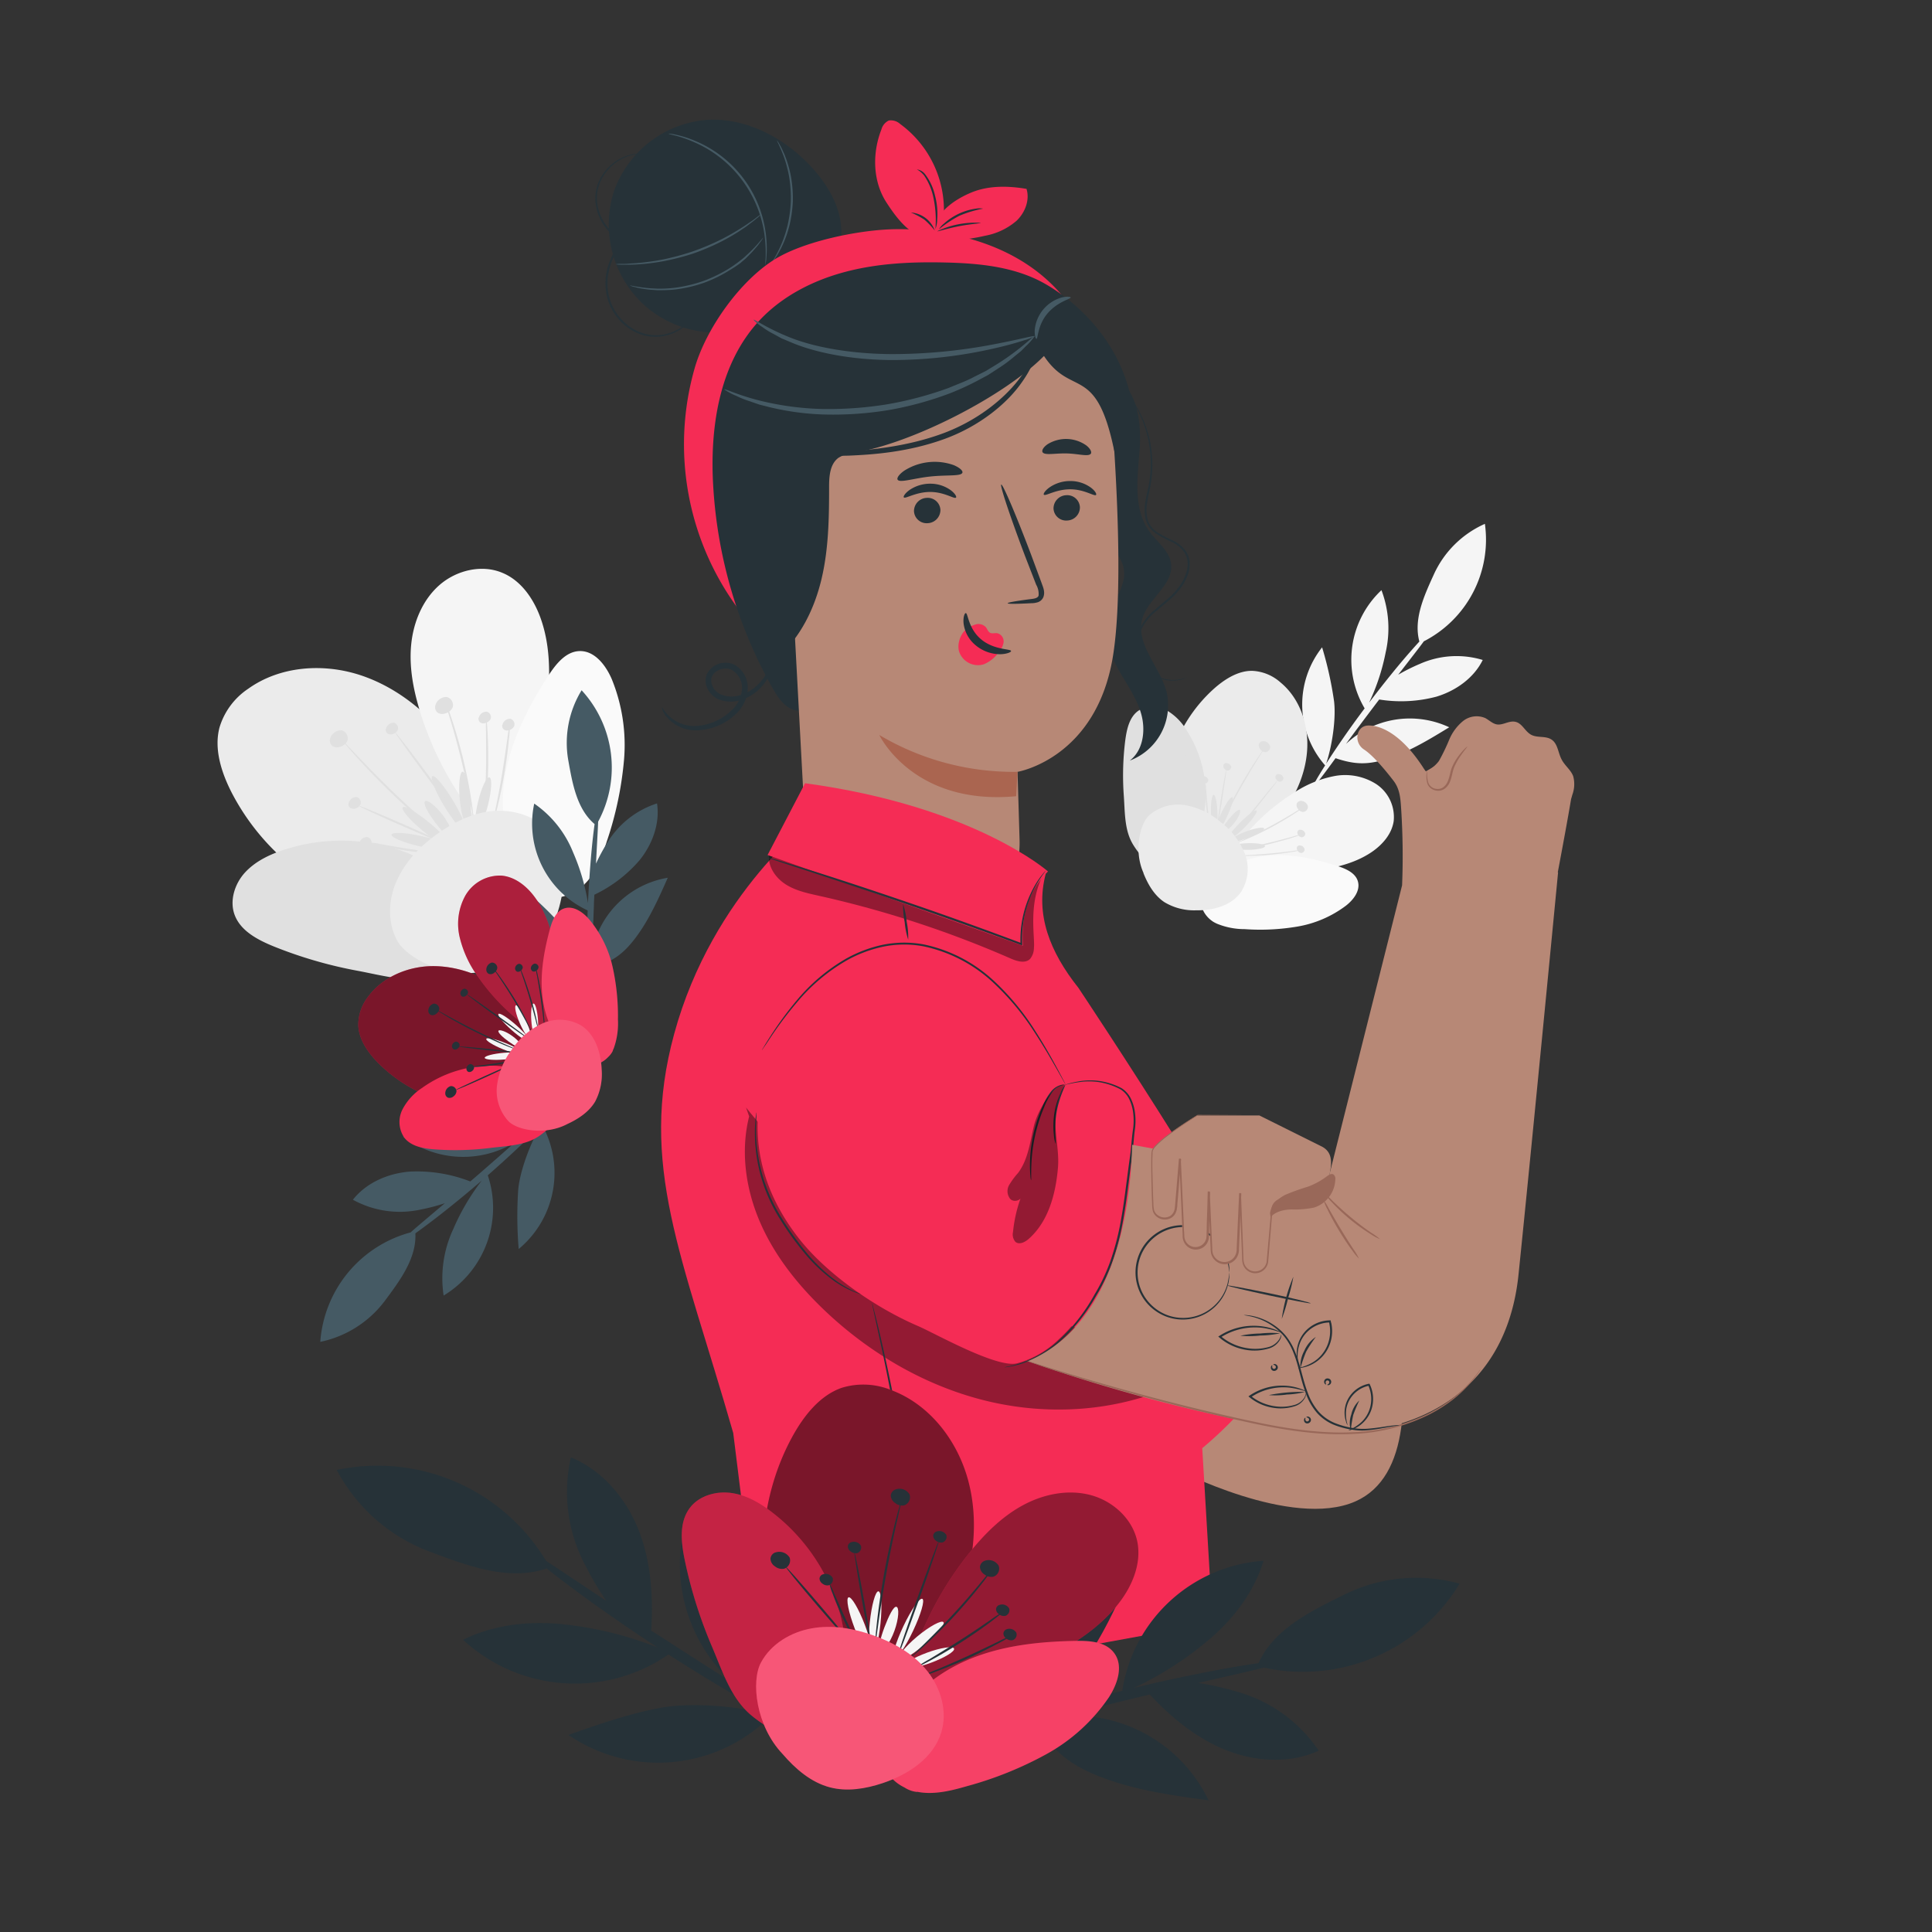 <svg xmlns="http://www.w3.org/2000/svg" viewBox="0 0 500 500"><rect x="0" y="0" width="500" height="500" fill="#333333" stroke="none"/><g id="freepik--background-complete--inject-10"><path d="M116.19,232.92c-4.58,4.41-12,4.22-18.37,2.61a60.11,60.11,0,0,1-37.77-30.22c-2.75-5.32-4.72-11.46-3.24-17.05a18.4,18.4,0,0,1,7.41-10c8.19-5.87,19.47-6.78,29.4-3.41s18.51,10.68,24.56,19.48c4,5.83,7,12.55,7.3,19.46s-2.65,14-8.4,17.38" style="fill:#ebebeb"></path><path d="M129.48,218.8a84.63,84.63,0,0,1-20.74-34.54c-1.73-5.59-2.88-11.46-2.34-17.29s2.9-11.65,7.29-15.52,11-5.47,16.35-3.19c4.84,2,8.09,6.76,9.86,11.7,3.17,8.84,2.37,18.57,1.06,27.87a88,88,0,0,1-4,17.75,37.15,37.15,0,0,1-9.76,15.17" style="fill:#f5f5f5"></path><path d="M142.17,232.14c3.74.65,7.55-1.38,10-4.28s3.75-6.58,4.9-10.19a90.2,90.2,0,0,0,4.42-20.95,45.19,45.19,0,0,0-3.18-21c-1.56-3.6-4.45-7.36-8.37-7.22-3.52.13-6.05,3.34-8,6.31-4.66,7.25-8.78,15-10.7,23.39s-1.45,17.58,2.67,25.15c1.73,3.16,4.2,6.1,7.54,7.46s7.63.8,9.89-2" style="fill:#fafafa"></path><path d="M127.18,240a42.71,42.71,0,0,0-23.06-19.75,47.64,47.64,0,0,0-30.49-.36c-3.79,1.21-7.54,3-10.21,5.9s-4.08,7.3-2.69,11c1.56,4.17,6,6.46,10.08,8.13a113.05,113.05,0,0,0,21.7,6.31c6.66,1.24,13.56,3.32,20,1.38s13.17-6,14.62-12.63" style="fill:#e0e0e0"></path><path d="M101.33,216c.16-.73,3.72-.54,7.94.42s7.52,2.32,7.35,3.05-3.72.53-7.94-.43S101.16,216.74,101.33,216Z" style="fill:#e0e0e0"></path><path d="M116.49,219.14c-.48.57-3.61-1.25-7-4.06s-5.74-5.55-5.26-6.13,3.6,1.25,7,4.06S117,218.56,116.49,219.14Z" style="fill:#e0e0e0"></path><path d="M110,207.36c.55-.49,2.77,1.1,4.71,3.75s2.81,5.25,2.18,5.63-2.48-1.49-4.35-4S109.4,207.85,110,207.36Z" style="fill:#e0e0e0"></path><path d="M111.9,200.87c.64-.38,3,2.47,5.38,6.38s3.7,7.38,3.06,7.76-3-2.47-5.38-6.38S111.26,201.25,111.9,200.87Z" style="fill:#e0e0e0"></path><path d="M119.69,199.72c.75-.05,1.56,3.17,2,7.18s.32,7.33-.42,7.44-1.82-3.08-2.26-7.15S119,199.76,119.69,199.72Z" style="fill:#e0e0e0"></path><path d="M126.65,201.18c.73.15.6,3.22-.28,6.84s-2.19,6.4-2.91,6.2-.59-3.26.29-6.84S125.92,201,126.65,201.18Z" style="fill:#e0e0e0"></path><path d="M112,221.8c0,.15-5.77.94-12.91,1.78s-13,1.38-13,1.23,5.76-.94,12.91-1.77S112,221.65,112,221.8Z" style="fill:#e0e0e0"></path><path d="M113,220.88a10.48,10.48,0,0,1-2.56-.09c-1.58-.14-3.75-.4-6.13-.78s-4.53-.84-6.07-1.21a11.34,11.34,0,0,1-2.46-.73,12.69,12.69,0,0,1,2.54.35l6.07,1.05,6.09.94A14.07,14.07,0,0,1,113,220.88Z" style="fill:#e0e0e0"></path><path d="M115.56,218.5c-.06.14-5.19-2-11.47-4.74s-11.31-5.09-11.25-5.23,5.2,2,11.47,4.74S115.62,218.37,115.56,218.5Z" style="fill:#e0e0e0"></path><path d="M114.85,217a6.72,6.72,0,0,1-1.16-.83c-.73-.56-1.76-1.4-3-2.45-2.52-2.11-5.92-5.12-9.52-8.6s-6.72-6.78-8.91-9.22c-1.1-1.22-2-2.23-2.55-2.93a6.6,6.6,0,0,1-.87-1.14,8,8,0,0,1,1,1l2.68,2.81c2.26,2.37,5.41,5.62,9,9.1s7,6.51,9.4,8.69l2.9,2.58A7.88,7.88,0,0,1,114.85,217Z" style="fill:#e0e0e0"></path><path d="M120.68,214.34c-.12.09-4.35-5.4-9.44-12.26s-9.12-12.5-9-12.59,4.35,5.4,9.44,12.26S120.8,214.25,120.68,214.34Z" style="fill:#e0e0e0"></path><path d="M115.05,181.14a5.56,5.56,0,0,1,.5,1.14c.3.74.69,1.82,1.15,3.16.91,2.69,2.06,6.46,3.09,10.67s1.76,8.09,2.18,10.9c.22,1.4.37,2.54.45,3.33a5,5,0,0,1,.08,1.24,5.12,5.12,0,0,1-.28-1.21c-.17-.89-.38-2-.62-3.3-.53-2.79-1.3-6.63-2.33-10.83s-2.11-8-2.94-10.68c-.38-1.27-.71-2.35-1-3.22A6.3,6.3,0,0,1,115.05,181.14Z" style="fill:#e0e0e0"></path><path d="M125.82,185.77a3.12,3.12,0,0,1,.16,1c.07.66.14,1.6.2,2.77.13,2.34.22,5.58.15,9.15s-.28,6.81-.5,9.14c-.11,1.17-.21,2.11-.3,2.76a3.44,3.44,0,0,1-.2,1,29.92,29.92,0,0,1,.12-3.79c.13-2.33.27-5.56.34-9.12s0-6.79,0-9.13A33.38,33.38,0,0,1,125.82,185.77Z" style="fill:#e0e0e0"></path><path d="M131.9,187.62a18.5,18.5,0,0,1-.17,3.51c-.2,2.17-.56,5.16-1.09,8.43s-1.16,6.23-1.67,8.34a19.24,19.24,0,0,1-1,3.39,27.26,27.26,0,0,1,.59-3.47c.41-2.13,1-5.08,1.51-8.34s.95-6.24,1.24-8.39A26.79,26.79,0,0,1,131.9,187.62Z" style="fill:#e0e0e0"></path><path d="M81.8,225a1.84,1.84,0,0,0,.61,1.85,2.39,2.39,0,0,0,2.21.14,2.81,2.81,0,0,0,1.79-1.59,2.19,2.19,0,0,0-1.55-2.68A3,3,0,0,0,81.8,225" style="fill:#e0e0e0"></path><path d="M85.41,191.25a1.81,1.81,0,0,0,.6,1.82,2.34,2.34,0,0,0,2.16.14,2.75,2.75,0,0,0,1.75-1.56A2.15,2.15,0,0,0,88.41,189a3,3,0,0,0-3,2.23" style="fill:#e0e0e0"></path><path d="M112.66,182.62a1.78,1.78,0,0,0,.59,1.81,2.31,2.31,0,0,0,2.17.14,2.72,2.72,0,0,0,1.74-1.55,2.15,2.15,0,0,0-1.51-2.63,2.94,2.94,0,0,0-3,2.23" style="fill:#e0e0e0"></path><path d="M90.21,207.83a1.25,1.25,0,0,0,.41,1.25,1.65,1.65,0,0,0,1.5.1,1.9,1.9,0,0,0,1.2-1.08,1.48,1.48,0,0,0-1-1.81,2,2,0,0,0-2.07,1.54" style="fill:#e0e0e0"></path><path d="M123.86,185.71a1.27,1.27,0,0,0,.41,1.25,1.59,1.59,0,0,0,1.5.1A1.91,1.91,0,0,0,127,186a1.47,1.47,0,0,0-1-1.81,2,2,0,0,0-2.07,1.53" style="fill:#e0e0e0"></path><path d="M130,187.56a1.23,1.23,0,0,0,.41,1.25,1.57,1.57,0,0,0,1.49.1,1.91,1.91,0,0,0,1.2-1.07,1.47,1.47,0,0,0-1-1.81,2,2,0,0,0-2.06,1.53" style="fill:#e0e0e0"></path><path d="M93,218.18a1.25,1.25,0,0,0,.41,1.25,1.6,1.6,0,0,0,1.49.1,1.89,1.89,0,0,0,1.21-1.08,1.49,1.49,0,0,0-1-1.81A2,2,0,0,0,93,218.18" style="fill:#e0e0e0"></path><path d="M99.86,188.58a1.25,1.25,0,0,0,.41,1.25,1.63,1.63,0,0,0,1.49.1,1.89,1.89,0,0,0,1.21-1.08,1.49,1.49,0,0,0-1-1.81,2,2,0,0,0-2.06,1.54" style="fill:#e0e0e0"></path><path d="M124.73,251.52c4.88-.6,9.88-2,13.55-5.24,3.33-2.95,5.25-7.19,6.43-11.48,1.8-6.52,1.88-14.14-2.43-19.36-3.45-4.19-9.21-6-14.61-5.56s-10.46,3-14.83,6.16-8,7.09-10.18,11.93-2.41,10.66.06,15.34,12.48,9.85,22,8.21" style="fill:#ebebeb"></path><path d="M371.12,148.57c-2.54,5.57-5.35,11.61-3.79,17.46-.6.65-1.27,1.4-2,2.23-3,3.38-6.89,8.14-11,13.57a54.47,54.47,0,0,0,4.28-13,27.87,27.87,0,0,0-1.09-16.1,24.7,24.7,0,0,0-4.35,30.6c-4,5.31-7.35,10.24-9.73,13.94l-.23.36c1.53-4.54,2.58-11.52,2.05-16.1a93.86,93.86,0,0,0-3.1-14,23.86,23.86,0,0,0,.78,30.55c-2.2,3.46-3.41,5.66-3.25,5.77s1.94-2.17,4.69-5.91l1.26-1.72c5.23,1.76,8.67,1.76,14-.06,5.49-1.87,10.48-4.92,15.42-7.94a24,24,0,0,0-26.72,4.32c2-2.78,4.35-5.89,6.83-9.18.6-.79,1.18-1.57,1.77-2.33a35.6,35.6,0,0,0,14.79-.73c5-1.51,9.68-4.79,12-9.5a23.37,23.37,0,0,0-16.24,1,48.57,48.57,0,0,0-5.64,2.82l4.37-5.65c.87-1.12,1.63-2.12,2.27-3a29.55,29.55,0,0,0,15.8-30.4A26.13,26.13,0,0,0,371.12,148.57Z" style="fill:#f5f5f5"></path><path d="M306,217.63c-3.47-2.12-4.55-6.73-4.59-10.95A38.49,38.49,0,0,1,314,178.39c2.85-2.57,6.33-4.79,10-4.78a11.78,11.78,0,0,1,7.39,3c5,4.11,7.36,10.95,6.89,17.65s-3.61,13.19-8.08,18.37c-3,3.42-6.62,6.4-10.87,7.68s-9.1.63-12.12-2.38" style="fill:#ebebeb"></path><path d="M316.94,223.57a54.28,54.28,0,0,1,18-18.46,28.85,28.85,0,0,1,10.33-4.25,15,15,0,0,1,10.8,2,10.24,10.24,0,0,1,4.62,9.61c-.47,3.33-2.87,6.1-5.64,8-5,3.4-11.11,4.48-17.08,5.18a56,56,0,0,1-11.64.42,23.79,23.79,0,0,1-11-3.58" style="fill:#f5f5f5"></path><path d="M310.74,233.59a7.12,7.12,0,0,0,4.27,5.49,18.83,18.83,0,0,0,7.11,1.38,57.46,57.46,0,0,0,13.68-.67,28.85,28.85,0,0,0,12.5-5.38c2-1.55,3.83-3.95,3.11-6.35-.65-2.16-3.05-3.21-5.2-3.91-5.25-1.7-10.71-3-16.22-2.82s-11.12,1.95-15.14,5.74a10.27,10.27,0,0,0-3.4,5.88,5.56,5.56,0,0,0,2.86,5.79" style="fill:#fafafa"></path><path d="M303.44,225.58a27.31,27.31,0,0,0,8.48-17.48,30.48,30.48,0,0,0-4.73-18.94,14.6,14.6,0,0,0-5.31-5.36,7.12,7.12,0,0,0-7.26.13c-2.33,1.63-3,4.73-3.39,7.56a72.8,72.8,0,0,0-.39,14.46c.31,4.32.14,8.93,2.4,12.63s5.86,7.18,10.2,7" style="fill:#e0e0e0"></path><path d="M314.09,205.68c.48,0,.94,2.22,1,5s-.22,5-.7,5.05-.93-2.22-1-5S313.61,205.7,314.09,205.68Z" style="fill:#e0e0e0"></path><path d="M314.62,215.58c-.43-.21.18-2.44,1.37-5s2.51-4.46,2.94-4.25-.18,2.43-1.37,5S315.05,215.78,314.62,215.58Z" style="fill:#e0e0e0"></path><path d="M320.85,209.62c.4.26-.23,1.9-1.56,3.53s-2.79,2.59-3.13,2.26.52-1.78,1.79-3.34S320.45,209.35,320.85,209.62Z" style="fill:#e0e0e0"></path><path d="M325.19,209.77c.34.33-1,2.29-3.08,4.36s-4,3.5-4.31,3.16,1-2.29,3.08-4.36S324.85,209.44,325.19,209.77Z" style="fill:#e0e0e0"></path><path d="M327.16,214.41c.15.45-1.71,1.48-4.12,2.4s-4.49,1.38-4.68.94,1.61-1.63,4.07-2.56S327,214,327.16,214.41Z" style="fill:#e0e0e0"></path><path d="M327.38,219c0,.48-1.89.9-4.28.94s-4.32-.32-4.31-.79,1.93-.9,4.29-.94S327.36,218.48,327.38,219Z" style="fill:#e0e0e0"></path><path d="M312.24,213.24c-.09,0-1.52-3.41-3.19-7.7s-3-7.8-2.88-7.83,1.52,3.41,3.2,7.7S312.33,213.21,312.24,213.24Z" style="fill:#e0e0e0"></path><path d="M313,213.72a7.89,7.89,0,0,1-.36-1.61c-.17-1-.36-2.38-.5-3.92s-.22-2.94-.24-3.95a7,7,0,0,1,.05-1.64,8,8,0,0,1,.19,1.62c.1,1.14.21,2.47.34,3.94s.29,2.79.41,3.92A8.58,8.58,0,0,1,313,213.72Z" style="fill:#e0e0e0"></path><path d="M314.86,214.9c-.09,0,.39-3.54,1.07-7.87s1.32-7.83,1.42-7.82-.39,3.54-1.08,7.87S315,214.91,314.86,214.9Z" style="fill:#e0e0e0"></path><path d="M315.66,214.22a5,5,0,0,1,.33-.86c.23-.54.58-1.31,1-2.26.89-1.9,2.2-4.5,3.77-7.29s3.11-5.27,4.27-7c.57-.88,1.05-1.58,1.4-2.06A5.13,5.13,0,0,1,327,194a4.18,4.18,0,0,1-.45.8l-1.31,2.11c-1.1,1.79-2.6,4.27-4.17,7.06s-2.9,5.35-3.85,7.22c-.46.89-.83,1.64-1.13,2.22A5.18,5.18,0,0,1,315.66,214.22Z" style="fill:#e0e0e0"></path><path d="M318.27,217.39c-.08-.06,2.64-3.57,6.06-7.83s6.26-7.68,6.33-7.62-2.64,3.56-6.06,7.83S318.34,217.45,318.27,217.39Z" style="fill:#e0e0e0"></path><path d="M337.91,208.52a4,4,0,0,1-.62.49c-.41.3-1,.72-1.78,1.22-1.51,1-3.66,2.33-6.1,3.65s-4.72,2.4-6.39,3.12c-.84.37-1.52.64-2,.82a3.83,3.83,0,0,1-.76.25,4.26,4.26,0,0,1,.7-.37l1.95-.92c1.64-.78,3.89-1.88,6.33-3.2s4.59-2.6,6.13-3.55l1.83-1.13A3,3,0,0,1,337.91,208.52Z" style="fill:#e0e0e0"></path><path d="M336.8,215.94a3.11,3.11,0,0,1-.6.26c-.4.15-1,.34-1.68.57-1.43.46-3.42,1-5.64,1.58s-4.26.93-5.74,1.18c-.74.12-1.34.21-1.76.25a2.88,2.88,0,0,1-.65.05,18.3,18.3,0,0,1,2.36-.54c1.47-.31,3.49-.74,5.7-1.27s4.22-1.08,5.66-1.48A18.27,18.27,0,0,1,336.8,215.94Z" style="fill:#e0e0e0"></path><path d="M336.64,220a12.11,12.11,0,0,1-2.21.47c-1.37.23-3.28.49-5.4.69s-4,.29-5.43.32a14,14,0,0,1-2.25,0,16.07,16.07,0,0,1,2.24-.2c1.39-.09,3.3-.23,5.41-.42s4-.43,5.4-.6A17.73,17.73,0,0,1,336.64,220Z" style="fill:#e0e0e0"></path><path d="M305.35,195.06a1.18,1.18,0,0,0-1.05.67,1.53,1.53,0,0,0,.27,1.4,1.81,1.81,0,0,0,1.27.84,1.4,1.4,0,0,0,1.41-1.39,1.91,1.91,0,0,0-1.9-1.52" style="fill:#e0e0e0"></path><path d="M326.84,191.81a1.14,1.14,0,0,0-1,.66,1.49,1.49,0,0,0,.26,1.36,1.75,1.75,0,0,0,1.25.83,1.36,1.36,0,0,0,1.38-1.36,1.86,1.86,0,0,0-1.86-1.49" style="fill:#e0e0e0"></path><path d="M336.61,207.27a1.17,1.17,0,0,0-1,.67,1.51,1.51,0,0,0,.26,1.36,1.78,1.78,0,0,0,1.25.83,1.37,1.37,0,0,0,1.38-1.36,1.88,1.88,0,0,0-1.86-1.5" style="fill:#e0e0e0"></path><path d="M317.35,197.47a.81.81,0,0,0-.71.46,1,1,0,0,0,.19.94,1.19,1.19,0,0,0,.86.57,1,1,0,0,0,.95-.94,1.3,1.3,0,0,0-1.29-1" style="fill:#e0e0e0"></path><path d="M336.51,214.72a.8.8,0,0,0-.71.45,1,1,0,0,0,.19.94,1.16,1.16,0,0,0,.86.57.94.94,0,0,0,.95-.93,1.3,1.3,0,0,0-1.29-1" style="fill:#e0e0e0"></path><path d="M336.35,218.78a.78.78,0,0,0-.7.46,1,1,0,0,0,.18.94,1.22,1.22,0,0,0,.86.57.94.94,0,0,0,.95-.94,1.29,1.29,0,0,0-1.29-1" style="fill:#e0e0e0"></path><path d="M311.39,200.85a.8.8,0,0,0-.71.46,1,1,0,0,0,.18.94,1.23,1.23,0,0,0,.86.57,1,1,0,0,0,1-.94,1.31,1.31,0,0,0-1.29-1" style="fill:#e0e0e0"></path><path d="M330.84,200.32a.79.79,0,0,0-.71.45,1,1,0,0,0,.18.95,1.24,1.24,0,0,0,.86.57,1,1,0,0,0,1-.94,1.31,1.31,0,0,0-1.29-1" style="fill:#e0e0e0"></path><path d="M295.91,225.94c1.16,2.93,2.82,5.8,5.44,7.54a14.91,14.91,0,0,0,8.16,2.11c4.33.06,9.06-1.13,11.59-4.64a11,11,0,0,0,1.07-10,19,19,0,0,0-6.23-8.17,19.49,19.49,0,0,0-9-4.37,11.45,11.45,0,0,0-9.48,2.53c-2.5,2.28-4.08,9.32-1.51,15" style="fill:#ebebeb"></path></g><g id="freepik--Character--inject-10"><path d="M217.74,60.09c0-6.27-3.38-12.08-7.6-16.71-7-7.66-17.06-13.06-27.4-12.34a27.88,27.88,0,0,0-23.86,18.49,28.3,28.3,0,0,0,7.65,29.25,27.95,27.95,0,0,0,42.37-5.62C214.14,71.5,217.71,65.72,217.74,60.09Z" style="fill:#263238"></path><path d="M198.07,68.63s0-.66.07-1.83a33.78,33.78,0,0,0-.17-5,30.68,30.68,0,0,0-18.52-25.09,32.6,32.6,0,0,0-4.69-1.63,14.46,14.46,0,0,1-1.77-.48,1.67,1.67,0,0,1,.47,0c.31.06.77.1,1.34.24a27.13,27.13,0,0,1,4.79,1.49A30.11,30.11,0,0,1,198.33,61.8a27.56,27.56,0,0,1,0,5c0,.59-.13,1-.17,1.35A1.69,1.69,0,0,1,198.07,68.63Z" style="fill:#455a64"></path><path d="M197.11,55.36a9.42,9.42,0,0,1-1.19,1.08c-.4.34-.89.75-1.48,1.18s-1.25,1-2,1.47a52.4,52.4,0,0,1-5.6,3.34,60.84,60.84,0,0,1-7.34,3.15,62,62,0,0,1-7.73,2,55,55,0,0,1-6.47.82c-.92.08-1.77.08-2.5.1s-1.37,0-1.89,0a9.42,9.42,0,0,1-1.61-.11,8.55,8.55,0,0,1,1.61-.09c.51,0,1.15,0,1.88-.07s1.56-.07,2.48-.18a60.87,60.87,0,0,0,6.41-.92,65,65,0,0,0,7.65-2.08,64.13,64.13,0,0,0,7.3-3.08,61.22,61.22,0,0,0,5.61-3.22c.79-.48,1.46-1,2.07-1.39s1.11-.79,1.52-1.11A12.42,12.42,0,0,1,197.11,55.36Z" style="fill:#455a64"></path><path d="M201.07,36.33a5.91,5.91,0,0,1,.7,1.1,11.11,11.11,0,0,1,.71,1.36c.24.55.56,1.15.8,1.87a21.16,21.16,0,0,1,.78,2.33,27.36,27.36,0,0,1,.65,2.76,32.39,32.39,0,0,1,.47,6.47,32.6,32.6,0,0,1-.94,6.41c-.28,1-.52,1.88-.85,2.7a22.77,22.77,0,0,1-.95,2.28,18.52,18.52,0,0,1-.94,1.8,10.36,10.36,0,0,1-.81,1.3,6.12,6.12,0,0,1-.77,1.05c-.1-.06,1-1.58,2.18-4.3a22.47,22.47,0,0,0,.88-2.27c.31-.82.54-1.73.8-2.67a35.41,35.41,0,0,0,.88-6.32,33.92,33.92,0,0,0-.42-6.37,27.45,27.45,0,0,0-.6-2.72c-.2-.85-.46-1.62-.7-2.33C201.94,38,201,36.38,201.07,36.33Z" style="fill:#455a64"></path><path d="M197.49,61.55a8.9,8.9,0,0,1-.86,1.27,13.1,13.1,0,0,1-1.12,1.4A22.51,22.51,0,0,1,193.88,66l-1,1c-.36.32-.76.62-1.16,1A30.53,30.53,0,0,1,189,69.82a35.22,35.22,0,0,1-6.79,3.36,35.6,35.6,0,0,1-7.4,1.73,32.25,32.25,0,0,1-3.3.19c-.52,0-1,0-1.51,0l-1.38-.1a20.15,20.15,0,0,1-2.36-.3,11.23,11.23,0,0,1-1.75-.37,8.47,8.47,0,0,1-1.47-.43c0-.12,2.12.51,5.61.73l1.36.07c.48,0,1,0,1.49,0a32.33,32.33,0,0,0,3.26-.24,37.24,37.24,0,0,0,7.27-1.74,36.85,36.85,0,0,0,6.72-3.28,30.9,30.9,0,0,0,2.66-1.88c.4-.32.81-.61,1.16-.93l1-.92C196.17,63.3,197.39,61.48,197.49,61.55Z" style="fill:#455a64"></path><path d="M180.44,79.89a4.24,4.24,0,0,1-.28.75,9.49,9.49,0,0,1-1.19,2,12,12,0,0,1-7.11,4.31,11.46,11.46,0,0,1-5.82-.34,13.3,13.3,0,0,1-5.62-3.64A14,14,0,0,1,157,76.39a15.32,15.32,0,0,1,.48-7.92,16.82,16.82,0,0,1,3.8-6.36l.08.42a12,12,0,0,1-5.09-4.24,12.61,12.61,0,0,1-2.13-5.71,11,11,0,0,1,.75-5.41,12.22,12.22,0,0,1,2.64-3.9A12,12,0,0,1,163.33,40a8.48,8.48,0,0,1,2.42-.25,23.59,23.59,0,0,0-2.37.42,12.26,12.26,0,0,0-8.13,7.15,10.66,10.66,0,0,0-.68,5.21,12.05,12.05,0,0,0,2.1,5.48,11.23,11.23,0,0,0,4.88,4l.34.15-.26.27A16.48,16.48,0,0,0,158,68.63a14.84,14.84,0,0,0-.49,7.65,13.61,13.61,0,0,0,3.29,6.32,12.94,12.94,0,0,0,5.4,3.56,11.27,11.27,0,0,0,5.62.39,12,12,0,0,0,7-4.08A15.05,15.05,0,0,0,180.44,79.89Z" style="fill:#263238"></path><path d="M287.81,97.05c6.49,3.31,7.65,12,7.12,19.32s-1.73,15.33,2.57,21.22c2,2.73,5.13,4.95,5.57,8.3.71,5.41-5.88,8.92-7.41,14.16-1.9,6.5,4.39,12.33,6.21,18.85a15.29,15.29,0,0,1-9.49,17.94c3.47-2.63,4.14-7.74,3-11.94s-3.79-7.81-5.92-11.62-3.83-8.18-2.93-12.44c1-4.79,5.21-9,4.27-13.82-.54-2.74-2.67-4.86-4-7.31-3.65-6.68-1.17-14.86.8-22.21s2.93-16.32-2.63-21.52" style="fill:#263238"></path><path d="M191.75,158.5A71.63,71.63,0,0,1,179.86,95c3-10.15,11.77-22.47,20.83-28,7.49-4.55,20.95-7.31,29.71-7.65,11.73-.46,38.81,2.35,50.17,25.95" style="fill:#F52C55"></path><path d="M288.56,134.24C303,101,283.21,80.67,270.36,73.39c-7.66-4.33-16.75-5.24-25.55-5.45s-17.46.18-25.86,2.37-16.47,6.27-22.4,12.62c-10.52,11.28-12.93,28-11.94,43.36a120.84,120.84,0,0,0,15.33,51.79c1.15,2,2.46,4.11,4.51,5.23s5,.88,6.22-1.13" style="fill:#263238"></path><path d="M263.86,217.27l-.52-17.52s20.47-3.4,24.72-30.11c2.11-13.29,1.44-35.07.32-52.88a28.21,28.21,0,0,0-31.12-26.3l-46.35,4.9a9.4,9.4,0,0,0-8.4,9.53h0l6.16,114.68a27.61,27.61,0,0,0,27.58,26.14h0A27.61,27.61,0,0,0,263.86,217.27Z" style="fill:#b78876"></path><path d="M279.48,131.26a3.41,3.41,0,0,1-3.3,3.45,3.27,3.27,0,0,1-3.53-3.09,3.43,3.43,0,0,1,3.3-3.46A3.28,3.28,0,0,1,279.48,131.26Z" style="fill:#263238"></path><path d="M283.65,128.09c-.42.45-3-1.47-6.71-1.46s-6.39,1.85-6.79,1.4c-.19-.2.24-1,1.42-1.86a9.36,9.36,0,0,1,5.43-1.68,9,9,0,0,1,5.34,1.72C283.48,127.08,283.86,127.89,283.65,128.09Z" style="fill:#263238"></path><path d="M243.38,131.94a3.43,3.43,0,0,1-3.31,3.46,3.28,3.28,0,0,1-3.53-3.09,3.43,3.43,0,0,1,3.3-3.46A3.29,3.29,0,0,1,243.38,131.94Z" style="fill:#263238"></path><path d="M247.41,128.78c-.42.45-3-1.47-6.71-1.46s-6.39,1.85-6.79,1.4c-.19-.2.24-1,1.42-1.87a9.43,9.43,0,0,1,5.43-1.67,9,9,0,0,1,5.34,1.72C247.23,127.77,247.62,128.58,247.41,128.78Z" style="fill:#263238"></path><path d="M260.79,156.12c0-.21,2.28-.6,6-1.08.94-.1,1.83-.28,2-.92a4.8,4.8,0,0,0-.63-2.8l-2.78-7.16c-3.87-10.21-6.67-18.6-6.26-18.76s3.89,8,7.75,18.21l2.67,7.21c.36,1.07,1,2.28.49,3.69a2.37,2.37,0,0,1-1.55,1.38,5.77,5.77,0,0,1-1.6.22C263.12,156.31,260.8,156.33,260.79,156.12Z" style="fill:#263238"></path><path d="M263.34,199.75a68,68,0,0,1-35.78-9.54s8.68,18.35,35.42,15.85Z" style="fill:#aa6550"></path><path d="M249.07,122.33c-.36,1-4,.52-8.37,1s-7.82,1.7-8.4.81c-.25-.43.35-1.38,1.76-2.35a14.67,14.67,0,0,1,12.78-1.41C248.43,121.06,249.23,121.85,249.07,122.33Z" style="fill:#263238"></path><path d="M282.3,117.42c-.65.84-3.19,0-6.25-.07s-5.64.56-6.23-.31c-.26-.43.14-1.27,1.27-2.06a9.06,9.06,0,0,1,10.06.31C282.23,116.15,282.58,117,282.3,117.42Z" style="fill:#263238"></path><path d="M288.38,116.76c-4.67-22.78-11-13.77-18.2-24.64-10.39,10.53-34.33,22.66-48.92,25a9.6,9.6,0,0,0-4.28,1.37c-2.25,1.67-2.42,4.91-2.41,7.71,0,7.91-.13,15.9-1.95,23.6s-5.45,15.17-11.41,20.37c-8.81-18.57-9.69-40.17-5.75-60.34,1.61-8.24,4.34-16.87,10.9-22.11,4.7-3.74,10.77-5.25,16.68-6.33,14.6-2.68,30.05-3.33,44,1.88s24.69,11.63,26.55,26.36" style="fill:#263238"></path><path d="M187.42,100.76a14.36,14.36,0,0,0,3,1.63,25.85,25.85,0,0,0,3.71,1.49l2.37.82,2.72.69a68.59,68.59,0,0,0,13.66,1.87,88.76,88.76,0,0,0,16.84-1.09,86.68,86.68,0,0,0,16.3-4.45,71.45,71.45,0,0,0,6.71-3.07l2.95-1.58,2.59-1.68a35.92,35.92,0,0,0,4.27-3.15l1.69-1.37,1.29-1.3A15,15,0,0,0,267.76,87c-.23-.24-3.49,3.4-10.08,7.46l-2.59,1.57-2.94,1.47c-2,1.1-4.3,1.9-6.65,2.9a92.23,92.23,0,0,1-16,4.25,95.25,95.25,0,0,1-16.56,1.2,74.89,74.89,0,0,1-13.47-1.53C191.85,102.77,187.55,100.47,187.42,100.76Z" style="fill:#455a64"></path><path d="M195,82.76a11.82,11.82,0,0,0,2.3,1.88,19.29,19.29,0,0,0,3,1.84l1.91,1.06,2.26.95c6.32,2.76,15.79,4.63,26.25,4.69a118.67,118.67,0,0,0,26.51-3c3.33-.75,6-1.51,7.8-2.11A11.28,11.28,0,0,0,267.76,87c-.07-.23-4.13.9-10.79,2.15a139.65,139.65,0,0,1-26.28,2.49c-10.31-.06-19.59-1.72-25.87-4.16S195.16,82.49,195,82.76Z" style="fill:#455a64"></path><path d="M277.09,77c0-.18-.93-.36-2.36,0a9.67,9.67,0,0,0-6.94,8.38c-.08,1.48.26,2.34.44,2.31.42,0,.26-3.53,2.9-6.61S277.16,77.38,277.09,77Z" style="fill:#455a64"></path><path d="M209.23,117.78A9.27,9.27,0,0,0,212,118c1.79,0,4.38,0,7.59-.08,6.37-.26,15.38-.9,24.72-4.27s16.51-9.41,20.18-14.77a28.45,28.45,0,0,0,3.59-6.76,8.61,8.61,0,0,0,.69-2.71c-.29-.12-1.28,3.82-5.14,8.84s-10.77,10.7-19.84,14-17.94,4.09-24.26,4.62S209.22,117.56,209.23,117.78Z" style="fill:#263238"></path><path d="M171.31,183.05a4.59,4.59,0,0,0,1.26,2.53A9.81,9.81,0,0,0,179.5,189a15.07,15.07,0,0,0,10.7-4,9.6,9.6,0,0,0,3.27-6.2A6.8,6.8,0,0,0,190,172a5.38,5.38,0,0,0-7.08,2.51,4.59,4.59,0,0,0,.28,3.88,5.75,5.75,0,0,0,2.62,2.52,8.47,8.47,0,0,0,6.35.1,11.45,11.45,0,0,0,4.59-2.94,12.16,12.16,0,0,0,3.4-6.92,5.59,5.59,0,0,0-.17-2.82c-.13,0,0,1-.41,2.72a12.28,12.28,0,0,1-3.57,6.26,10.64,10.64,0,0,1-4.22,2.52,7.31,7.31,0,0,1-5.36-.16c-1.62-.76-2.88-2.89-2.15-4.6s3.28-2.57,5.09-1.71a5.4,5.4,0,0,1,2.64,5.25,8.33,8.33,0,0,1-2.75,5.29,14.34,14.34,0,0,1-9.71,4,9.63,9.63,0,0,1-6.53-2.71C171.78,184,171.44,183,171.31,183.05Z" style="fill:#263238"></path><path d="M243.49,61a27.64,27.64,0,0,0-10.55-28.93,3.53,3.53,0,0,0-2.92-.88,3.58,3.58,0,0,0-1.91,2.31c-2.4,6.1-2.27,13.4,1.3,18.9s7.88,10.74,14.08,8.6" style="fill:#F52C55"></path><path d="M241.72,60.17c.07-4.88,5-8.38,9.52-10.29s9.6-1.81,14.42-1c.89,2.9-.38,6.15-2.57,8.25A17.19,17.19,0,0,1,255,61a48.48,48.48,0,0,1-8.09,1.18c-2.49-.46-3.41.5-4.48-1.79" style="fill:#F52C55"></path><path d="M307.16,175.33a4.77,4.77,0,0,1-.88.37,8.84,8.84,0,0,1-2.71.45,9.72,9.72,0,0,1-4.24-.91,8.9,8.9,0,0,1-4.14-4,9.72,9.72,0,0,1-.85-6.88,13.72,13.72,0,0,1,4.54-6.56c1.05-.94,2.17-1.84,3.28-2.8a18.53,18.53,0,0,0,3-3.2,12.25,12.25,0,0,0,2-4.08,8,8,0,0,0,.2-2.28,5.8,5.8,0,0,0-.66-2.19,8,8,0,0,0-3.48-3,32.71,32.71,0,0,1-4.12-2.22,7.27,7.27,0,0,1-1.68-1.64,6.2,6.2,0,0,1-.94-2.1,11.16,11.16,0,0,1-.06-4.38c.21-1.4.54-2.73.8-4a27.25,27.25,0,0,0,.52-3.8,29.89,29.89,0,0,0-3.49-16.3,25.22,25.22,0,0,0-1.38-2.35l-.38-.6a1,1,0,0,1-.12-.22,1.07,1.07,0,0,1,.16.19l.43.57a23.39,23.39,0,0,1,1.47,2.31,29.45,29.45,0,0,1,3.37,9.47,30,30,0,0,1,.37,7,27.77,27.77,0,0,1-.5,3.86c-.26,1.31-.57,2.64-.77,4a10.75,10.75,0,0,0,.06,4.19,6.1,6.1,0,0,0,.87,1.93,7.26,7.26,0,0,0,1.56,1.52,34,34,0,0,0,4.07,2.17,8.3,8.3,0,0,1,3.69,3.19,6.15,6.15,0,0,1,.73,2.39,8.68,8.68,0,0,1-.22,2.45,12.53,12.53,0,0,1-2.06,4.25,18.21,18.21,0,0,1-3.14,3.29c-1.12,1-2.24,1.85-3.28,2.78a13.33,13.33,0,0,0-4.44,6.31,9.31,9.31,0,0,0,.76,6.6,8.52,8.52,0,0,0,3.93,3.87,9.81,9.81,0,0,0,4.12,1A11.29,11.29,0,0,0,307.16,175.33Z" style="fill:#263238"></path><path d="M254.43,54a29,29,0,0,0-6.14,1.84A30.58,30.58,0,0,0,243,59.34a5,5,0,0,1,1.26-1.44,15.5,15.5,0,0,1,8.3-3.9A5.27,5.27,0,0,1,254.43,54Z" style="fill:#263238"></path><path d="M253.81,57.67c0,.15-2.56.28-5.66.88s-5.54,1.43-5.59,1.29a22.92,22.92,0,0,1,11.25-2.17Z" style="fill:#263238"></path><path d="M237.29,43.84a3.25,3.25,0,0,1,2.17,1.31A14.21,14.21,0,0,1,242,50.7a18.6,18.6,0,0,1,.55,6.09,7.43,7.43,0,0,1-.46,2.49,28.24,28.24,0,0,0-.59-8.45,15.76,15.76,0,0,0-2.36-5.44A6.35,6.35,0,0,0,237.29,43.84Z" style="fill:#263238"></path><path d="M235.74,55a7.08,7.08,0,0,1,6.18,4.67,21.08,21.08,0,0,0-2.71-2.84A21,21,0,0,0,235.74,55Z" style="fill:#263238"></path><path d="M249.93,163a7.52,7.52,0,0,1,2.54-1.39,2.62,2.62,0,0,1,2.67.71c.38.47.55,1.15,1.09,1.44s1.3,0,1.95.14a2.17,2.17,0,0,1,1.53,2.47,5.63,5.63,0,0,1-1.52,2.78,8.63,8.63,0,0,1-3.68,2.8,5.16,5.16,0,0,1-6.27-3.25c-.79-2.5.85-6,3.35-6.77" style="fill:#F52C55"></path><path d="M249.94,158.67c.6,0,.61,4,4,6.81s7.69,2.4,7.72,3c.06.25-.95.78-2.75.83A9.94,9.94,0,0,1,252.5,167a8.68,8.68,0,0,1-3.13-5.71C249.22,159.64,249.67,158.65,249.94,158.67Z" style="fill:#263238"></path><path d="M304.22,380.13s30.1,15.71,46.56,8.43c28.47-12.59-1.13-87.31-1.13-87.31l-29.26,33.4Z" style="fill:#b78876"></path><path d="M210.9,211.5s-26.44,19.44-36.42,56.06c-9.27,34,2,57,15.28,103.3l6.72,54.06L281,426l32.83-6-2.69-45.22s21.73-17.52,20.33-30.13-52.38-89-52.38-89c-7.39-9.3-11.22-19-8.46-29.5Z" style="fill:#F52C55"></path><g style="opacity:0.4"><path d="M193.88,288.92c-2.3,9.13-.87,18.95,2.9,27.57s9.77,16.11,16.58,22.6c11.92,11.35,26.67,19.91,42.7,23.64s33.35,2.48,48.29-4.42c2-.92,4.24-2.32,4.4-4.53.26-3.34-4.07-4.81-7.39-5.28a169.55,169.55,0,0,1-108.29-61.88"></path></g><path d="M206.59,320.3c7.06,9.12,19.63,18,31,22.88,4.45,1.92,20.28,10.9,25.57,9.66A24.75,24.75,0,0,0,274,346.62c6.91-6.32,11.49-14.87,14.29-23.81s3.82-17.21,4.64-26.54c.2-2.22.81-6.25,1.14-8.44.69-4.58-9.12-7.92-13.92-7.72-10.21.42-10.54-15-17.6-22.37-8-8.38-20.66-11.59-32-9.21s-21.26,9.93-27.69,19.58C202.89,268.11,185.3,292.82,206.59,320.3Z" style="fill:#F52C55"></path><path d="M275.77,280.63s-.06-.07-.16-.22-.24-.42-.41-.7L273.67,277c-1.34-2.34-3.25-5.74-5.88-9.76a66.27,66.27,0,0,0-10.73-12.93,37.84,37.84,0,0,0-18-9.39,27.3,27.3,0,0,0-10.55.09,33.54,33.54,0,0,0-9.25,3.47,47.7,47.7,0,0,0-12.85,10.74,97.16,97.16,0,0,0-6.86,9.07c-.73,1.1-1.31,2-1.73,2.58l-.45.66c-.1.15-.16.23-.17.22a.92.92,0,0,1,.12-.25l.42-.69c.36-.61.91-1.5,1.64-2.63a90.54,90.54,0,0,1,6.75-9.2A47.3,47.3,0,0,1,219,248.08a33.84,33.84,0,0,1,9.38-3.55,27.73,27.73,0,0,1,10.75-.1A38.07,38.07,0,0,1,257.38,254a64.92,64.92,0,0,1,10.72,13.09c2.6,4.06,4.46,7.49,5.74,9.86.62,1.16,1.1,2.08,1.45,2.74l.37.72A2.15,2.15,0,0,1,275.77,280.63Z" style="fill:#263238"></path><path d="M266.84,305.44a5,5,0,0,1-.17-1.09,29,29,0,0,1-.12-3,37.6,37.6,0,0,1,1.4-9.83,36.46,36.46,0,0,1,1.85-5.16,15.51,15.51,0,0,1,2.24-3.9,4.85,4.85,0,0,1,2.54-1.67,3.16,3.16,0,0,1,.83-.09c.19,0,.28,0,.28,0s-.39,0-1.06.25a4.84,4.84,0,0,0-2.31,1.71,16.71,16.71,0,0,0-2.08,3.85,39,39,0,0,0-1.79,5.11,42.87,42.87,0,0,0-1.53,9.7C266.81,303.87,266.93,305.44,266.84,305.44Z" style="fill:#263238"></path><path d="M273.2,296a8.09,8.09,0,0,1-.46-2.29,21.7,21.7,0,0,1,.13-5.62,21.07,21.07,0,0,1,1.65-5.39,8,8,0,0,1,1.17-2c.17.08-1.63,3.2-2.3,7.49S273.39,296,273.2,296Z" style="fill:#263238"></path><path d="M275.62,280.73l.25-.09.75-.22a28.87,28.87,0,0,1,2.91-.62,17.32,17.32,0,0,1,4.73-.08,17.9,17.9,0,0,1,6,1.9,6.64,6.64,0,0,1,2.44,2.76,11.75,11.75,0,0,1,1.06,3.83,16,16,0,0,1-.07,4.25c-.19,1.43-.3,2.91-.44,4.43s-.37,3.09-.58,4.67-.41,3.2-.62,4.85c-.42,3.3-.88,6.71-1.53,10.19a65.9,65.9,0,0,1-2.65,10,48,48,0,0,1-4.14,8.68,47,47,0,0,1-10.23,12.59,27,27,0,0,1-9.6,5.21l-1.66.43c-.49.11-.91.16-1.25.22l-.76.12a1.08,1.08,0,0,1-.27,0l.26-.07.75-.17c.34-.08.75-.15,1.23-.27l1.64-.47a27.69,27.69,0,0,0,9.43-5.31,47.12,47.12,0,0,0,10-12.55,47.72,47.72,0,0,0,4.08-8.6,67.38,67.38,0,0,0,2.62-9.9c.65-3.46,1.1-6.86,1.53-10.16.22-1.64.43-3.26.64-4.85s.45-3.13.59-4.64.26-3,.47-4.45a15.59,15.59,0,0,0,.09-4.14,11.17,11.17,0,0,0-1-3.71,6.21,6.21,0,0,0-2.27-2.62,17.8,17.8,0,0,0-5.82-1.92,17.19,17.19,0,0,0-4.66,0c-1.28.15-2.25.38-2.92.51l-.75.17A.78.78,0,0,1,275.62,280.73Z" style="fill:#263238"></path><g style="opacity:0.4"><path d="M199,221.48c-.2,3,1.86,5.85,4.44,7.46s5.63,2.25,8.59,2.91a270.13,270.13,0,0,1,49.5,16.2c1.64.72,3.77,1.38,5.05.12a4.52,4.52,0,0,0,1-2.84c.33-2.92-1.65-11.6,2.64-19.47,1.6-2.93-8.64,6.71-11.81,5.67-14-4.58-28-9.19-42.6-11.28-5.58-.81-11.48-1.2-16.66,1"></path></g><path d="M271.22,225.53s-19.08-16.89-62.87-22.83l-9.7,18.58,66.08,23.48C264.16,236.19,266.65,230.05,271.22,225.53Z" style="fill:#F52C55"></path><path d="M270.61,225.33a1.7,1.7,0,0,1-.2.32l-.64.88a29.88,29.88,0,0,0-2.13,3.54,28.28,28.28,0,0,0-3.08,14.28v.33l-.31-.12c-6.61-2.43-14.57-5.31-23.14-8.31-11.75-4.11-22.45-7.68-30.2-10.23l-9.18-3-2.49-.83-.64-.23-.22-.1a.82.82,0,0,1,.23,0l.66.18,2.52.73c2.19.66,5.35,1.63,9.24,2.85,7.78,2.46,18.49,6,30.25,10.09,8.58,3,16.53,5.92,23.12,8.39l-.29.22a28.08,28.08,0,0,1,3.3-14.42A21.44,21.44,0,0,1,270.61,225.33Z" style="fill:#263238"></path><g style="opacity:0.4"><path d="M275.69,280.73c-2.84-.48-7.12,6.47-8.12,10.67s-1.5,8.73-4.11,12.18a19.89,19.89,0,0,0-2.31,3.13,3.18,3.18,0,0,0,.35,3.63c.95.89,2.94.34,2.92-1a36.24,36.24,0,0,0-2.25,9.47,2.92,2.92,0,0,0,.64,2.6c1,.8,2.46.06,3.41-.78,5.11-4.5,7-11.64,7.58-18.43s-2.85-13.93,1.82-21.51"></path></g><path d="M222.72,334.9a2.39,2.39,0,0,1-.57-.16,16.3,16.3,0,0,1-1.58-.59,25.71,25.71,0,0,1-5.36-3.12,41,41,0,0,1-6.67-6.33,77.24,77.24,0,0,1-6.61-9.1,41.71,41.71,0,0,1-6.44-19.27,37.58,37.58,0,0,1,0-6.19c0-.73.14-1.3.19-1.68a2.17,2.17,0,0,1,.11-.58s0,.81-.1,2.27a43.3,43.3,0,0,0,6.66,25.17,82,82,0,0,0,6.54,9.07,42.58,42.58,0,0,0,6.53,6.35,28,28,0,0,0,5.22,3.23C222,334.58,222.74,334.85,222.72,334.9Z" style="fill:#263238"></path><path d="M233.73,234a20.69,20.69,0,0,1,.92,4.56,20.11,20.11,0,0,1,.39,4.62,21,21,0,0,1-.91-4.55A21.32,21.32,0,0,1,233.73,234Z" style="fill:#263238"></path><path d="M238.84,419.78a4.81,4.81,0,0,1-.12-.84c-.07-.6-.15-1.41-.26-2.43-.22-2.15-.53-5.18-.92-8.91-.8-7.52-2-17.89-3.86-29.29s-3.86-21.65-5.43-29.05c-.79-3.66-1.44-6.63-1.9-8.75-.21-1-.38-1.79-.51-2.38a4.83,4.83,0,0,1-.14-.84,4.35,4.35,0,0,1,.24.81c.15.59.36,1.37.61,2.36.52,2.05,1.23,5,2.06,8.72,1.67,7.39,3.76,17.64,5.59,29.05s3,21.8,3.71,29.34c.35,3.76.61,6.82.75,8.93l.16,2.43A5,5,0,0,1,238.84,419.78Z" style="fill:#263238"></path><path d="M407.14,200.88c-.6-1.61-2.12-2.7-2.93-4.21-1-1.77-1-4.2-2.71-5.29-1.53-1-3.66-.36-5.25-1.23s-2.28-2.91-4-3.33-3.26.94-4.9.65c-1.13-.21-2-1.14-3-1.65a5.65,5.65,0,0,0-5.72.79,12.42,12.42,0,0,0-3.58,4.84,51.23,51.23,0,0,1-2.65,5.48,8.4,8.4,0,0,1-3.4,2.69,11.17,11.17,0,0,1-.7-1c-5.84-9-11.35-11-14.33-10.85s-3.74,4.4-.95,6.21c2.31,1.51,5.44,5.25,7.62,8.08,1.73,2.25,1.81,4.8,2,7.63a188.75,188.75,0,0,1,.22,19.43l-19.2,76.38L293,296.27c-.67,26-8.68,48.29-27,56A433,433,0,0,0,333.69,370c22.79,3.92,55.53-3.31,59.31-40.22,3.64-35.41,10.23-104,10.23-104h-.08c1.2-6.37,2.7-14.45,3.45-19h0c.12-.37.22-.74.32-1.11A7.84,7.84,0,0,0,407.14,200.88Z" style="fill:#b78876"></path><path d="M369.31,199.49a8.53,8.53,0,0,0,.37,3.48,2.87,2.87,0,0,0,3.52,1.25,3.68,3.68,0,0,0,1.83-2,20.89,20.89,0,0,0,.75-2.71,17.28,17.28,0,0,1,4-6.25" style="fill:#b78876"></path><path d="M379.73,193.22c.06.06-.72.93-1.78,2.46a16.31,16.31,0,0,0-1.58,2.83c-.49,1.1-.56,2.49-1.15,3.88a4.13,4.13,0,0,1-1.35,1.74,2.86,2.86,0,0,1-2,.5,3.14,3.14,0,0,1-1.72-.74,2.63,2.63,0,0,1-.83-1.41,7.48,7.48,0,0,1-.14-2.25c.05-.5.13-.88.14-.74s-.06-.05,0,0v.16c0,.19,0,.39,0,.6a8.53,8.53,0,0,0,.28,2.16,2.48,2.48,0,0,0,2.25,1.76,2.42,2.42,0,0,0,1.67-.44,3.67,3.67,0,0,0,1.16-1.53c.55-1.26.64-2.68,1.19-3.85a13.83,13.83,0,0,1,1.72-2.86,18.6,18.6,0,0,1,1.46-1.7C379.48,193.39,379.7,193.2,379.73,193.22Z" style="fill:#996859"></path><path d="M383.17,354.36a1.35,1.35,0,0,1-.16.28l-.53.79a24.09,24.09,0,0,1-2.27,2.88,33,33,0,0,1-4.24,3.95,38.37,38.37,0,0,1-6.52,4.05,48.36,48.36,0,0,1-19.31,4.79c-7.53.39-15.81-.65-24.29-2.4-17-3.57-32.12-7.72-43-11-5.44-1.63-9.81-3-12.82-4l-3.46-1.18-.9-.32-.3-.12a1.14,1.14,0,0,1,.32.07l.91.27,3.49,1.09c3,.94,7.42,2.3,12.87,3.89,10.89,3.17,26,7.27,43,10.83,8.46,1.75,16.69,2.8,24.17,2.43A48.5,48.5,0,0,0,369.28,366a39.4,39.4,0,0,0,6.52-4,34.84,34.84,0,0,0,4.26-3.86,28.42,28.42,0,0,0,2.34-2.8l.56-.76A2.75,2.75,0,0,1,383.17,354.36Z" style="fill:#996859"></path><path d="M351.69,325.71a12.59,12.59,0,0,1-1.66-2c-1-1.3-2.22-3.14-3.5-5.25s-2.33-4.07-3-5.52a10.74,10.74,0,0,1-1-2.41,15.4,15.4,0,0,1,1.35,2.23c.79,1.4,1.9,3.33,3.17,5.43s2.48,4,3.36,5.31A14.41,14.41,0,0,1,351.69,325.71Z" style="fill:#996859"></path><path d="M357.16,320.69a11.74,11.74,0,0,1-2.4-1.28,49.61,49.61,0,0,1-10.11-8.31,11.8,11.8,0,0,1-1.71-2.1,19.49,19.49,0,0,1,2,1.85c1.2,1.16,2.88,2.72,4.84,4.34s3.83,3,5.2,3.91A17.25,17.25,0,0,1,357.16,320.69Z" style="fill:#996859"></path><path d="M318.14,329.32a22.06,22.06,0,0,0-.47-2.9,12,12,0,0,0-4.38-6.49,11.78,11.78,0,0,0-11.15-1.65,11.9,11.9,0,0,0-5.45,4.1,11.68,11.68,0,0,0,0,13.88,11.92,11.92,0,0,0,5.46,4.11,11.88,11.88,0,0,0,15.53-8.14,22,22,0,0,0,.47-2.91,4.59,4.59,0,0,1,0,.77,5.51,5.51,0,0,1-.07.93,10.5,10.5,0,0,1-.22,1.26,12.07,12.07,0,0,1-9.47,9,12.23,12.23,0,0,1-6.43-.5,12.36,12.36,0,0,1-5.7-4.25,12.18,12.18,0,0,1,0-14.49,12.36,12.36,0,0,1,5.7-4.25,12.23,12.23,0,0,1,6.43-.5,12.1,12.1,0,0,1,9.47,9,10.17,10.17,0,0,1,.22,1.26,5.51,5.51,0,0,1,.07.93A4.41,4.41,0,0,1,318.14,329.32Z" style="fill:#263238"></path><path d="M339.22,337.29c0,.14-4.88-.78-10.83-2.05s-10.76-2.41-10.73-2.55,4.88.77,10.83,2S339.25,337.15,339.22,337.29Z" style="fill:#263238"></path><path d="M331.72,341.33a42.83,42.83,0,0,1,3-10.91,39.68,39.68,0,0,1-1.35,5.49A39.59,39.59,0,0,1,331.72,341.33Z" style="fill:#263238"></path><path d="M342,296.68l-16.07-8H309.81s-11.5,7-11.8,9.41.06,13.47.18,14.73a3,3,0,0,0,6-.44c.19-4.24,1-12.37,1-12.37l.9,20.11a3.13,3.13,0,0,0,3,3h0a3.13,3.13,0,0,0,3.27-2.83l.32-11.8.68,15.25a3.39,3.39,0,0,0,3.39,3.25h0a3.4,3.4,0,0,0,3.39-3.25l.64-14.83.69,17.41a3.17,3.17,0,0,0,3.26,3h0a3.16,3.16,0,0,0,3.07-2.9l1.14-13.37a3.16,3.16,0,0,1,2.07-2.71l7-2.54c2.35-.86,4.13-1.21,5.79-2.65l.17-.7C344.88,300.62,344.74,298.06,342,296.68Z" style="fill:#b78876"></path><path d="M344.2,304.45s0,.16-.15.71h0a7.83,7.83,0,0,1-1.78,1.2,30.65,30.65,0,0,1-3.58,1.36l-5.07,1.88-1.49.54a7,7,0,0,0-1.5.66,3,3,0,0,0-1.07,1.27,4.92,4.92,0,0,0-.31,1.76c-.2,2.51-.43,5.24-.67,8.17-.12,1.47-.25,3-.38,4.56a3.36,3.36,0,0,1-3.61,2.94,3.4,3.4,0,0,1-2.32-1.21,3.44,3.44,0,0,1-.64-1.21,5.22,5.22,0,0,1-.16-1.34c-.07-1.75-.14-3.55-.22-5.38q-.22-5.52-.47-11.49h.47c-.13,3.06-.27,6.22-.4,9.45-.07,1.62-.14,3.25-.21,4.91a4,4,0,0,1-.74,2.49,3.64,3.64,0,0,1-2.25,1.4,3.63,3.63,0,0,1-4.21-2.69,6.39,6.39,0,0,1-.13-1.34l-.06-1.31-.12-2.62c-.16-3.51-.32-7.09-.48-10.71h.52c0,1.57-.09,3.25-.13,5s-.09,3.2-.13,4.78c0,.81,0,1.56-.1,2.4a3.39,3.39,0,0,1-5.91,1.57,3.52,3.52,0,0,1-.83-2.28c0-.77-.06-1.53-.1-2.29L305.19,300h.49q-.35,4-.66,7.88-.16,1.94-.33,3.81c0,.32,0,.62-.09.95l-.06.49-.16.48a3,3,0,0,1-1.21,1.54,3.35,3.35,0,0,1-3.67-.16,3.13,3.13,0,0,1-1.13-1.51,8.2,8.2,0,0,1-.2-1.8c-.1-2.32-.15-4.57-.19-6.75s-.06-4.28,0-6.31a5.75,5.75,0,0,1,.1-.78,2.33,2.33,0,0,1,.37-.72,8.31,8.31,0,0,1,1-1.12,26.44,26.44,0,0,1,2.17-1.86,97.22,97.22,0,0,1,8.33-5.62l0,0h0l11.9.07,3.12,0,.8,0,.27,0a1.52,1.52,0,0,1-.27,0l-.8,0-3.12,0-11.9.07.07,0a97,97,0,0,0-8.27,5.65,28.19,28.19,0,0,0-2.13,1.85c-.66.69-1.43,1.37-1.34,2.38-.1,2-.06,4.11,0,6.28s.11,4.43.22,6.74a7.52,7.52,0,0,0,.19,1.68,2.63,2.63,0,0,0,1,1.29,2.91,2.91,0,0,0,3.18.14,2.61,2.61,0,0,0,1-1.32l.13-.42.05-.44c.05-.28.06-.61.09-.92.11-1.26.21-2.53.32-3.82.21-2.58.42-5.21.65-7.9h.48c.26,5.63.53,11.52.8,17.6,0,.76.07,1.52.11,2.28a3,3,0,0,0,.7,2,2.87,2.87,0,0,0,5-1.32c.09-.72.06-1.56.1-2.34,0-1.58.08-3.17.13-4.78s.09-3.37.13-4.94h.52q.24,5.43.47,10.71l.12,2.62.06,1.3a6,6,0,0,0,.11,1.24,3.14,3.14,0,0,0,5.57,1.12,3.47,3.47,0,0,0,.64-2.21c.08-1.66.15-3.3.22-4.91.14-3.23.28-6.39.42-9.45h.47c.15,4,.3,7.82.44,11.49.07,1.83.13,3.63.2,5.38A5,5,0,0,0,322,327a3,3,0,0,0,5.8-.46c.14-1.56.27-3.07.4-4.54.26-2.93.5-5.66.72-8.17a5.37,5.37,0,0,1,.35-1.85,3.31,3.31,0,0,1,1.18-1.38,7.49,7.49,0,0,1,1.56-.67l1.49-.53,5.1-1.82a36.1,36.1,0,0,0,3.59-1.29,8.66,8.66,0,0,0,1.79-1.13h0C344.15,304.6,344.2,304.45,344.2,304.45Z" style="fill:#996859"></path><path d="M328.82,315c1.3-1.48,3.41-1.94,5.38-2a24.52,24.52,0,0,0,5.88-.48,7.93,7.93,0,0,0,5.5-7.3,1.38,1.38,0,0,0-.48-1.27c-.53-.32-1.18.09-1.68.46a19.53,19.53,0,0,1-4.86,2.68,56.62,56.62,0,0,0-6,2.16c-1.89,1-3.6,2.62-3.88,4.72" style="fill:#996859"></path><path d="M331.6,345.34a.82.82,0,0,1,0,.36,3,3,0,0,1-.32,1,4.89,4.89,0,0,1-3,2.31,12.9,12.9,0,0,1-5.65.36,14.05,14.05,0,0,1-6.37-2.67c-.25-.19-.48-.39-.7-.57l-.28-.22.3-.19a16.3,16.3,0,0,1,11.53-2.39,15,15,0,0,1,3.45,1,4.93,4.93,0,0,1,1.16.62,23.37,23.37,0,0,0-4.66-1.26,16.47,16.47,0,0,0-11.19,2.46l0-.41c.21.17.43.37.67.54a13.74,13.74,0,0,0,6.14,2.61,13,13,0,0,0,5.46-.23,4.83,4.83,0,0,0,2.93-2.06A5.23,5.23,0,0,0,331.6,345.34Z" style="fill:#263238"></path><path d="M321,345.69a26.38,26.38,0,0,1,5.13-.58,25.84,25.84,0,0,1,5.17-.06,26.41,26.41,0,0,1-5.14.58A24.89,24.89,0,0,1,321,345.69Z" style="fill:#263238"></path><path d="M338,360.49a.6.6,0,0,1,0,.33,2.55,2.55,0,0,1-.27.92,4.46,4.46,0,0,1-2.68,2.19,11.89,11.89,0,0,1-5.15.46,12.69,12.69,0,0,1-5.88-2.29c-.24-.16-.45-.34-.66-.5l-.27-.21.29-.21a15,15,0,0,1,10.47-2.44,13.56,13.56,0,0,1,3.17.85,4.2,4.2,0,0,1,1.07.54,23.33,23.33,0,0,0-4.28-1,15.09,15.09,0,0,0-10.13,2.51v-.41l.63.48a12.65,12.65,0,0,0,5.65,2.23,11.79,11.79,0,0,0,5-.33,4.41,4.41,0,0,0,2.63-1.94A5.34,5.34,0,0,0,338,360.49Z" style="fill:#263238"></path><path d="M328.37,361.05a42.63,42.63,0,0,1,9.38-.82,22.08,22.08,0,0,1-4.67.67A20.72,20.72,0,0,1,328.37,361.05Z" style="fill:#263238"></path><path d="M362.17,368.85a2,2,0,0,1-.56.11l-1.62.26c-1.4.23-3.41.69-6,.93a15,15,0,0,1-4.19-.17,21,21,0,0,1-4.65-1.27,11.94,11.94,0,0,1-4.35-3.11,15.85,15.85,0,0,1-2.85-5c-1.37-3.68-1.92-7.37-3.18-10.46a15.86,15.86,0,0,0-2.29-4.1,14.37,14.37,0,0,0-3-2.79,16,16,0,0,0-5.4-2.47c-1.38-.33-2.17-.39-2.16-.44a3.52,3.52,0,0,1,.57,0,13.76,13.76,0,0,1,1.63.23,15.49,15.49,0,0,1,5.57,2.36,14.55,14.55,0,0,1,3.12,2.83,15.64,15.64,0,0,1,2.39,4.19c1.31,3.15,1.88,6.86,3.23,10.46a15.63,15.63,0,0,0,2.74,4.82,11.49,11.49,0,0,0,4.16,3,21.24,21.24,0,0,0,4.53,1.29,15.71,15.71,0,0,0,4.1.23c2.52-.19,4.55-.6,6-.77.71-.09,1.26-.14,1.64-.16A3.52,3.52,0,0,1,362.17,368.85Z" style="fill:#263238"></path><path d="M335.84,354.05a12.14,12.14,0,0,0,4.28-1.71,9.32,9.32,0,0,0,3.21-3.74,9.6,9.6,0,0,0,.72-5.94c0-.21-.1-.41-.14-.6l.25.19a8.52,8.52,0,0,0-5.37,2,8.2,8.2,0,0,0-2.57,3.94,9.14,9.14,0,0,0-.38,3.19c.05.77.15,1.19.11,1.2a3.27,3.27,0,0,1-.3-1.18,8.28,8.28,0,0,1,.22-3.31,8.43,8.43,0,0,1,2.61-4.2,8.83,8.83,0,0,1,5.67-2.18h.21l.05.2c0,.2.11.42.15.64a9.91,9.91,0,0,1-.79,6.25,9.46,9.46,0,0,1-3.44,3.84,9.13,9.13,0,0,1-3.23,1.29A3.45,3.45,0,0,1,335.84,354.05Z" style="fill:#263238"></path><path d="M340.54,346a32.86,32.86,0,0,0-2.51,3.82,34.37,34.37,0,0,0-1.48,4.32,8.24,8.24,0,0,1,1-4.55A8.08,8.08,0,0,1,340.54,346Z" style="fill:#263238"></path><path d="M348.93,370.16a11,11,0,0,0,3.46-2.17,8.24,8.24,0,0,0,2.2-3.75,8.51,8.51,0,0,0-.3-5.27c-.07-.17-.15-.34-.22-.5l.28.14A7.51,7.51,0,0,0,350,361.2a7.25,7.25,0,0,0-1.63,3.82,9.84,9.84,0,0,0,.42,3.86,2.93,2.93,0,0,1-.45-1A7.26,7.26,0,0,1,348,365a7.39,7.39,0,0,1,1.62-4.08,7.87,7.87,0,0,1,4.62-2.8l.2,0,.08.18c.07.17.16.35.23.54a8.79,8.79,0,0,1,.28,5.59,8.35,8.35,0,0,1-2.41,3.89,8,8,0,0,1-2.62,1.62A2.88,2.88,0,0,1,348.93,370.16Z" style="fill:#263238"></path><path d="M351.78,362.45a40.25,40.25,0,0,0-1.56,3.73,33.37,33.37,0,0,0-.64,4,6.78,6.78,0,0,1,.14-4.13A6.91,6.91,0,0,1,351.78,362.45Z" style="fill:#263238"></path><path d="M329.26,353.34c.06.06-.07.25,0,.53a.47.47,0,1,0,.74-.46c-.22-.2-.45-.17-.47-.24s.23-.27.66-.08a.92.92,0,0,1,.5.64.87.87,0,0,1-.44.91.89.89,0,0,1-1,0,.87.87,0,0,1-.35-.72C328.92,353.43,329.24,353.28,329.26,353.34Z" style="fill:#263238"></path><path d="M337.84,366.93c.05.06-.07.25,0,.53a.47.47,0,0,0,.73.33.46.46,0,0,0,0-.79c-.22-.2-.45-.17-.47-.24s.23-.27.66-.08a.92.92,0,0,1,.5.63.89.89,0,0,1-.44.92.9.9,0,0,1-1,0,.86.86,0,0,1-.34-.72C337.49,367,337.81,366.87,337.84,366.93Z" style="fill:#263238"></path><path d="M343.5,358.39c0-.08.23-.1.41-.34a.48.48,0,1,0-.84-.29c0,.3.16.46.12.52s-.36,0-.48-.47a.89.89,0,0,1,.18-.78.9.9,0,0,1,1-.24.87.87,0,0,1,.28,1.53C343.78,358.6,343.47,358.45,343.5,358.39Z" style="fill:#263238"></path></g><g id="freepik--Plant--inject-10"><path d="M348.17,412.56c-8.82,4.34-18.47,9-22.48,17.86-1.41.21-3,.45-4.75.74-7.13,1.19-16.86,3.12-27.52,5.68A86.91,86.91,0,0,0,312,425.08c6.81-5.54,12.46-12.76,15-21.15a39.76,39.76,0,0,0-36.56,33.65c-10.34,2.57-19.58,5.26-26.3,7.44l-.66.22c6.52-4.1,15-11.71,19-17.95,4.16-6.48,7.3-13.56,10.41-20.61a38.38,38.38,0,0,0-30.12,38.81c-6.27,2.07-10,3.57-9.92,3.88s4.62-.73,11.85-2.58l3.32-.86c4.71,7.52,9,11,17.49,14.19,8.73,3.26,18,4.55,27.27,5.81a38.64,38.64,0,0,0-37.63-21.82c5.36-1.38,11.4-2.9,17.83-4.47l4.57-1.11c5.48,5.85,11.77,11.08,19.16,14.16,7.78,3.24,16.91,3.89,24.57.38A37.68,37.68,0,0,0,320,437.77a76.11,76.11,0,0,0-9.88-2.22c4.16-1,8-1.84,11.18-2.58,2.23-.52,4.19-1,5.84-1.38a47.49,47.49,0,0,0,50.61-21.73A42,42,0,0,0,348.17,412.56Z" style="fill:#263238"></path><path d="M209.85,448.9c.2-.35-4-3.07-10.73-7.36l-3.11-2c2.4-9.19,2-15.12-1.77-24.08-3.87-9.21-9.72-17.43-15.52-25.56a41.47,41.47,0,0,0,10.63,45.43c-5-3.18-10.65-6.77-16.6-10.64L168.53,422c.54-8.57,0-17.33-3-25.36-3.19-8.46-9.4-16.06-17.78-19.47a40.36,40.36,0,0,0,3.66,27.81,79.9,79.9,0,0,0,5.53,9.35l-10.24-6.83c-2.06-1.37-3.84-2.54-5.37-3.54a50.94,50.94,0,0,0-54.18-23.54A45,45,0,0,0,111,401.48c9.87,3.71,20.6,7.81,30.47,4.43q1.8,1.43,4.07,3.16c6.17,4.7,14.83,10.87,24.67,17.31a92.53,92.53,0,0,0-22.81-5.82c-9.33-1.24-19.12-.35-27.56,3.82a42.65,42.65,0,0,0,53.16,3.8c9.61,6.18,18.5,11.42,25.14,15.06l.66.36c-8-2.09-20.13-3.07-27.94-1.6-8.13,1.52-16,4.27-23.75,7a41.15,41.15,0,0,0,52.45-5C205.75,447.37,209.68,449.2,209.85,448.9Z" style="fill:#263238"></path><path d="M213.6,435.89c-6.43-1.41-10.51-7.89-12.8-14.31-5.66-15.91-4-34.73,4.29-49.84,3-5.43,7.14-10.65,12.8-12.59a19,19,0,0,1,12.84.64c9.76,3.67,17,12.85,19.83,23.33s1.45,22.05-2.65,32.31c-2.71,6.79-6.74,13.27-12.54,17.47s-13.57,5.77-19.77,2.75" style="fill:#F52C55"></path><path d="M213.6,435.89c-6.43-1.41-10.51-7.89-12.8-14.31-5.66-15.91-4-34.73,4.29-49.84,3-5.43,7.14-10.65,12.8-12.59a19,19,0,0,1,12.84.64c9.76,3.67,17,12.85,19.83,23.33s1.45,22.05-2.65,32.31c-2.71,6.79-6.74,13.27-12.54,17.47s-13.57,5.77-19.77,2.75" style="opacity:0.5"></path><path d="M233.38,439.2a87.55,87.55,0,0,1,17.78-37.68c3.82-4.7,8.21-9.06,13.54-11.95s11.68-4.2,17.54-2.65,11,6.28,12.13,12.23c1,5.33-1.16,10.84-4.4,15.2-5.78,7.8-14.6,12.71-23.36,16.92a89.71,89.71,0,0,1-17.55,6.78,38.36,38.36,0,0,1-18.65.33" style="fill:#F52C55"></path><path d="M233.38,439.2a87.55,87.55,0,0,1,17.78-37.68c3.82-4.7,8.21-9.06,13.54-11.95s11.68-4.2,17.54-2.65,11,6.28,12.13,12.23c1,5.33-1.16,10.84-4.4,15.2-5.78,7.8-14.6,12.71-23.36,16.92a89.71,89.71,0,0,1-17.55,6.78,38.36,38.36,0,0,1-18.65.33" style="opacity:0.4"></path><path d="M229.2,457.78c1.59,3.59,5.53,5.7,9.43,6.13s7.81-.55,11.58-1.64A93.34,93.34,0,0,0,270.76,454,46.81,46.81,0,0,0,287,439.23c2.2-3.41,3.78-8.06,1.4-11.35-2.13-3-6.35-3.29-10-3.22-8.91.16-17.94,1.06-26.26,4.24s-16,8.85-20.09,16.75c-1.73,3.3-2.84,7.11-2.09,10.77s3.69,7,7.41,7.34" style="fill:#F52C55"></path><path d="M229.2,457.78c1.59,3.59,5.53,5.7,9.43,6.13s7.81-.55,11.58-1.64A93.34,93.34,0,0,0,270.76,454,46.81,46.81,0,0,0,287,439.23c2.2-3.41,3.78-8.06,1.4-11.35-2.13-3-6.35-3.29-10-3.22-8.91.16-17.94,1.06-26.26,4.24s-16,8.85-20.09,16.75c-1.73,3.3-2.84,7.11-2.09,10.77s3.69,7,7.41,7.34" style="fill:#fff;opacity:0.1"></path><path d="M213.83,449.4a44.11,44.11,0,0,0,3.73-31.17,49.23,49.23,0,0,0-17.21-26.43c-3.22-2.57-6.87-4.79-10.94-5.4s-8.62.69-11,4c-2.69,3.73-2.14,8.83-1.2,13.33a117.58,117.58,0,0,0,7,22.29c2.76,6.45,4.93,13.57,10.34,18s12.73,7.87,19.26,5.31" style="fill:#F52C55"></path><path d="M213.83,449.4a44.11,44.11,0,0,0,3.73-31.17,49.23,49.23,0,0,0-17.21-26.43c-3.22-2.57-6.87-4.79-10.94-5.4s-8.62.69-11,4c-2.69,3.73-2.14,8.83-1.2,13.33a117.58,117.58,0,0,0,7,22.29c2.76,6.45,4.93,13.57,10.34,18s12.73,7.87,19.26,5.31" style="opacity:0.2"></path><path d="M219.6,413.39c.72-.28,2.6,2.89,4.2,7.07s2.33,7.8,1.61,8.08-2.61-2.89-4.21-7.08S218.88,413.66,219.6,413.39Z" style="fill:#f5f5f5"></path><path d="M225.63,428.22c-.77-.08-1-3.81-.53-8.34s1.48-8.13,2.24-8.05,1,3.82.53,8.34S226.39,428.3,225.63,428.22Z" style="fill:#f5f5f5"></path><path d="M232,415.84c.74.19.64,3-.52,6.21s-2.9,5.43-3.59,5.1-.14-3,1-6S231.26,415.64,232,415.84Z" style="fill:#f5f5f5"></path><path d="M238.7,413.78c.7.33-.37,4-2.4,8.29s-4.22,7.42-4.91,7.09.38-4,2.4-8.29S238,413.45,238.7,413.78Z" style="fill:#f5f5f5"></path><path d="M244.17,419.82c.47.61-1.84,3.16-5,5.84s-6.13,4.48-6.65,3.91,1.61-3.34,4.86-6.05S243.71,419.21,244.17,419.82Z" style="fill:#f5f5f5"></path><path d="M246.91,426.65c.29.71-2.42,2.36-6,3.68s-6.76,1.8-7,1.07,2.47-2.39,6-3.69S246.62,425.93,246.91,426.65Z" style="fill:#f5f5f5"></path><path d="M220.77,425.91c-.12.1-4.13-4.42-9-10.08s-8.63-10.35-8.52-10.45,4.12,4.41,8.95,10.08S220.88,425.81,220.77,425.91Z" style="fill:#263238"></path><path d="M222.13,426.25a13,13,0,0,1-1.39-2.26c-.79-1.44-1.81-3.45-2.85-5.73s-1.88-4.37-2.44-5.91a11.5,11.5,0,0,1-.79-2.53,14.14,14.14,0,0,1,1.15,2.38L218.4,418c1,2.16,1.92,4.12,2.69,5.78A12.91,12.91,0,0,1,222.13,426.25Z" style="fill:#263238"></path><path d="M225.64,427.06c-.15,0-1.28-5.61-2.51-12.59s-2.12-12.65-2-12.68,1.28,5.61,2.52,12.59S225.79,427,225.64,427.06Z" style="fill:#263238"></path><path d="M226.5,425.59a9.58,9.58,0,0,1,.05-1.47c.07-.95.19-2.32.38-4,.36-3.37,1-8,1.92-13.12s2-9.68,2.81-13c.42-1.64.78-3,1.06-3.88a7.51,7.51,0,0,1,.47-1.4,7.55,7.55,0,0,1-.26,1.46c-.24,1-.53,2.34-.89,3.91-.74,3.31-1.72,7.89-2.64,13s-1.62,9.72-2.08,13.07c-.22,1.6-.41,2.93-.55,4A6.53,6.53,0,0,1,226.5,425.59Z" style="fill:#263238"></path><path d="M232.16,429.07c-.14-.05,2.15-6.84,5.13-15.17s5.5-15,5.65-15-2.15,6.84-5.13,15.16S232.3,429.12,232.16,429.07Z" style="fill:#263238"></path><path d="M257.48,405.15a5.77,5.77,0,0,1-.69,1.09c-.47.67-1.17,1.63-2.07,2.8-1.78,2.33-4.36,5.48-7.39,8.79s-6,6.16-8.12,8.14c-1.08,1-2,1.78-2.61,2.3a5.31,5.31,0,0,1-1,.78,6.17,6.17,0,0,1,.88-.94l2.48-2.43c2.1-2.05,4.95-4.93,8-8.22s5.63-6.4,7.5-8.67l2.2-2.69A5.33,5.33,0,0,1,257.48,405.15Z" style="fill:#263238"></path><path d="M259.69,417.07s-.25.29-.78.72-1.29,1-2.26,1.76c-1.94,1.46-4.67,3.39-7.78,5.39s-6,3.67-8.15,4.82c-1.06.58-1.93,1-2.55,1.32a3.86,3.86,0,0,1-1,.41,32.12,32.12,0,0,1,3.33-2.07c2.07-1.24,4.93-3,8-4.95s5.86-3.87,7.85-5.24A32.58,32.58,0,0,1,259.69,417.07Z" style="fill:#263238"></path><path d="M261.6,423.37a22.48,22.48,0,0,1-3.13,1.87c-2,1.07-4.75,2.48-7.88,3.9s-6,2.58-8.12,3.36a23.51,23.51,0,0,1-3.47,1.13,25,25,0,0,1,3.32-1.49c2.07-.87,4.92-2.09,8-3.5s5.91-2.77,7.93-3.75A25.44,25.44,0,0,1,261.6,423.37Z" style="fill:#263238"></path><path d="M200.64,401.77a1.9,1.9,0,0,0-1.24,1.59,2.44,2.44,0,0,0,1.14,2,2.9,2.9,0,0,0,2.4.62,2.27,2.27,0,0,0,1.42-2.87,3.13,3.13,0,0,0-3.72-1.32" style="fill:#263238"></path><path d="M231.75,385.47a1.87,1.87,0,0,0-1.22,1.56,2.42,2.42,0,0,0,1.13,1.94,2.83,2.83,0,0,0,2.34.61,2.21,2.21,0,0,0,1.39-2.81,3,3,0,0,0-3.64-1.3" style="fill:#263238"></path><path d="M254.83,403.94a1.87,1.87,0,0,0-1.22,1.56,2.42,2.42,0,0,0,1.13,1.94,2.83,2.83,0,0,0,2.34.61,2.21,2.21,0,0,0,1.39-2.81,3,3,0,0,0-3.64-1.3" style="fill:#263238"></path><path d="M220.25,399.13a1.28,1.28,0,0,0-.84,1.07,1.65,1.65,0,0,0,.78,1.34,2,2,0,0,0,1.61.42,1.53,1.53,0,0,0,1-1.94,2.1,2.1,0,0,0-2.51-.89" style="fill:#263238"></path><path d="M258.61,415.36a1.28,1.28,0,0,0-.84,1.07,1.65,1.65,0,0,0,.78,1.34,2,2,0,0,0,1.61.42,1.53,1.53,0,0,0,1-1.94,2.1,2.1,0,0,0-2.51-.89" style="fill:#263238"></path><path d="M260.52,421.65a1.26,1.26,0,0,0-.84,1.07,1.64,1.64,0,0,0,.77,1.34,1.93,1.93,0,0,0,1.62.42,1.52,1.52,0,0,0,.95-1.94,2.09,2.09,0,0,0-2.5-.89" style="fill:#263238"></path><path d="M212.93,407.44a1.28,1.28,0,0,0-.84,1.07,1.68,1.68,0,0,0,.77,1.34,2,2,0,0,0,1.62.42,1.54,1.54,0,0,0,1-1.94,2.09,2.09,0,0,0-2.51-.89" style="fill:#263238"></path><path d="M242.35,396.36a1.28,1.28,0,0,0-.84,1.07,1.65,1.65,0,0,0,.78,1.34,2,2,0,0,0,1.61.42,1.53,1.53,0,0,0,1-1.94,2.1,2.1,0,0,0-2.51-.89" style="fill:#263238"></path><path d="M202.52,453.92c3.31,3.85,7.36,7.37,12.29,8.65,4.45,1.16,9.2.37,13.57-1.08,6.64-2.2,13.24-6.51,15.25-13.21,1.62-5.37-.12-11.38-3.61-15.77s-8.55-7.3-13.83-9.2-10.72-2.86-16.11-1.9-10.54,4-13.15,8.86-1.31,16.39,5.59,23.65" style="fill:#F52C55"></path><path d="M202.52,453.92c3.31,3.85,7.36,7.37,12.29,8.65,4.45,1.16,9.2.37,13.57-1.08,6.64-2.2,13.24-6.51,15.25-13.21,1.62-5.37-.12-11.38-3.61-15.77s-8.55-7.3-13.83-9.2-10.72-2.86-16.11-1.9-10.54,4-13.15,8.86-1.31,16.39,5.59,23.65" style="fill:#fff;opacity:0.2"></path><path d="M147.07,196.76c1.07,6,2.2,12.59,6.81,16.51-.12.88-.25,1.87-.38,3-.52,4.47-1,10.61-1.34,17.43a54.09,54.09,0,0,0-3.84-13.1,27.88,27.88,0,0,0-10.06-12.63,24.74,24.74,0,0,0,13.83,27.65c-.24,6.62-.23,12.61-.08,17,0,.15,0,.29,0,.43-1.33-4.6-4.43-11-7.47-14.41A92.81,92.81,0,0,0,134,228.84a23.85,23.85,0,0,0,18,24.68c.16,4.11.41,6.6.61,6.6s.36-2.89.5-7.53c0-.67,0-1.39.06-2.13,5.3-1.52,8.13-3.48,11.49-8s5.82-10,8.16-15.3a24,24,0,0,0-19.52,18.74c.1-3.44.23-7.31.4-11.42,0-1,.08-2,.12-2.93a35.45,35.45,0,0,0,11.76-9c3.28-4.1,5.24-9.44,4.46-14.63a23.47,23.47,0,0,0-12.8,10.05,48.23,48.23,0,0,0-3,5.53c.14-2.66.27-5.08.38-7.14.08-1.41.14-2.67.18-3.72a29.52,29.52,0,0,0-4.28-34A26.05,26.05,0,0,0,147.07,196.76Z" style="fill:#455a64"></path><path d="M145,285.7c-.17-.18-2.51,1.84-6.24,5.14L137,292.37c-5.08-3-8.7-3.8-14.7-3.09-6.17.73-12.09,2.81-18,4.88a25.76,25.76,0,0,0,29,1.46c-2.76,2.45-5.88,5.2-9.21,8.09-.8.7-1.6,1.38-2.38,2.05a38,38,0,0,0-15.68-2.55c-5.61.45-11.22,2.86-14.7,7.28a25.16,25.16,0,0,0,17.26,2.6,51.28,51.28,0,0,0,6.54-1.7l-5.85,4.95c-1.17,1-2.18,1.85-3,2.6a31.67,31.67,0,0,0-23.39,28.33,28,28,0,0,0,16.72-10.63c3.91-5.26,8.21-11,7.89-17.45.77-.56,1.64-1.19,2.58-1.89,3.88-2.88,9.06-7,14.6-11.77a58,58,0,0,0-7.41,12.63,30.06,30.06,0,0,0-2.46,17.13,26.53,26.53,0,0,0,11.43-31.12c5.34-4.68,10-9.09,13.32-12.44l.33-.33c-2.62,4.42-5.3,11.51-5.77,16.43a101.66,101.66,0,0,0,.12,15.41,25.59,25.59,0,0,0,6-32.22C143.37,287.89,145.14,285.85,145,285.7Z" style="fill:#455a64"></path><path d="M137.86,281.22c-2,3.6-6.52,4.92-10.75,5.18a38.65,38.65,0,0,1-29.06-11.13c-2.73-2.72-5.13-6.1-5.32-9.82a11.84,11.84,0,0,1,2.59-7.57c3.87-5.2,10.61-8,17.36-7.84s13.43,2.93,18.86,7.15c3.59,2.79,6.77,6.31,8.28,10.5s1.11,9.1-1.76,12.29" style="fill:#F52C55"></path><path d="M137.86,281.22c-2,3.6-6.52,4.92-10.75,5.18a38.65,38.65,0,0,1-29.06-11.13c-2.73-2.72-5.13-6.1-5.32-9.82a11.84,11.84,0,0,1,2.59-7.57c3.87-5.2,10.61-8,17.36-7.84s13.43,2.93,18.86,7.15c3.59,2.79,6.77,6.31,8.28,10.5s1.11,9.1-1.76,12.29" style="opacity:0.5"></path><path d="M143.24,270a54.32,54.32,0,0,1-19.46-17.11A28.86,28.86,0,0,1,119,242.7a15.11,15.11,0,0,1,1.44-10.94,10.31,10.31,0,0,1,9.4-5.15c3.36.31,6.27,2.57,8.32,5.25,3.68,4.8,5.09,10.92,6.1,16.87a56.52,56.52,0,0,1,1,11.66,23.91,23.91,0,0,1-3,11.21" style="fill:#F52C55"></path><path d="M143.24,270a54.32,54.32,0,0,1-19.46-17.11A28.86,28.86,0,0,1,119,242.7a15.11,15.11,0,0,1,1.44-10.94,10.31,10.31,0,0,1,9.4-5.15c3.36.31,6.27,2.57,8.32,5.25,3.68,4.8,5.09,10.92,6.1,16.87a56.52,56.52,0,0,1,1,11.66,23.91,23.91,0,0,1-3,11.21" style="opacity:0.3"></path><path d="M153.63,275.66a7.16,7.16,0,0,0,5.29-4.58,19,19,0,0,0,1-7.21,58.32,58.32,0,0,0-1.39-13.7,29.06,29.06,0,0,0-6.06-12.25c-1.65-1.91-4.16-3.65-6.54-2.79-2.13.76-3.05,3.23-3.64,5.42-1.44,5.35-2.46,10.9-2,16.43s2.55,11.06,6.56,14.89A10.27,10.27,0,0,0,153,275a5.56,5.56,0,0,0,5.66-3.17" style="fill:#F52C55"></path><path d="M153.63,275.66a7.16,7.16,0,0,0,5.29-4.58,19,19,0,0,0,1-7.21,58.32,58.32,0,0,0-1.39-13.7,29.06,29.06,0,0,0-6.06-12.25c-1.65-1.91-4.16-3.65-6.54-2.79-2.13.76-3.05,3.23-3.64,5.42-1.44,5.35-2.46,10.9-2,16.43s2.55,11.06,6.56,14.89A10.27,10.27,0,0,0,153,275a5.56,5.56,0,0,0,5.66-3.17" style="fill:#fff;opacity:0.1"></path><path d="M146,283.4a27.51,27.51,0,0,0-18-7.59,30.73,30.73,0,0,0-18.76,5.74,14.76,14.76,0,0,0-5.1,5.61,7.18,7.18,0,0,0,.51,7.29c1.77,2.25,4.91,2.79,7.76,3a72.85,72.85,0,0,0,14.54-.37c4.33-.54,9-.61,12.56-3.07s6.9-6.26,6.49-10.61" style="fill:#F52C55"></path><path d="M125.44,273.76c0-.48,2.18-1.06,5-1.3s5.06,0,5.1.44-2.18,1.05-4.95,1.29S125.48,274.24,125.44,273.76Z" style="fill:#f5f5f5"></path><path d="M135.35,272.71c-.18.44-2.46-.06-5.08-1.12s-4.6-2.28-4.42-2.73,2.45.06,5.07,1.12S135.53,272.26,135.35,272.71Z" style="fill:#f5f5f5"></path><path d="M129,266.76c.24-.4,1.92.14,3.63,1.39s2.74,2.66,2.43,3-1.81-.43-3.45-1.62S128.79,267.18,129,266.76Z" style="fill:#f5f5f5"></path><path d="M129,262.41c.32-.36,2.35.92,4.55,2.86s3.71,3.8,3.39,4.16-2.35-.92-4.54-2.86S128.65,262.77,129,262.41Z" style="fill:#f5f5f5"></path><path d="M133.51,260.18c.45-.18,1.58,1.64,2.63,4s1.62,4.43,1.19,4.65-1.72-1.54-2.78-3.95S133.07,260.35,133.51,260.18Z" style="fill:#f5f5f5"></path><path d="M138.07,259.72c.47-.05,1,1.85,1.16,4.24s-.09,4.36-.57,4.37-1-1.88-1.16-4.25S137.59,259.77,138.07,259.72Z" style="fill:#f5f5f5"></path><path d="M133.13,275.22c0,.08-3.35,1.7-7.57,3.61s-7.67,3.38-7.71,3.29,3.35-1.7,7.57-3.61S133.09,275.13,133.13,275.22Z" style="fill:#263238"></path><path d="M133.57,274.46a8,8,0,0,1-1.59.44c-1,.23-2.38.49-3.92.72s-2.94.37-4,.44a6.79,6.79,0,0,1-1.65,0,8.54,8.54,0,0,1,1.62-.28l3.93-.54,3.92-.62A8.08,8.08,0,0,1,133.57,274.46Z" style="fill:#263238"></path><path d="M134.65,272.5c0,.1-3.57-.2-8-.66s-7.93-.91-7.92-1,3.57.2,8,.66S134.66,272.41,134.65,272.5Z" style="fill:#263238"></path><path d="M133.93,271.73a5.12,5.12,0,0,1-.88-.28c-.55-.2-1.35-.51-2.33-.91-1.95-.8-4.62-2-7.51-3.41s-5.45-2.84-7.27-3.91c-.91-.54-1.64-1-2.14-1.3a5.6,5.6,0,0,1-.75-.52,4.62,4.62,0,0,1,.82.4l2.19,1.21c1.85,1,4.42,2.38,7.3,3.81s5.53,2.64,7.46,3.49l2.28,1A5.88,5.88,0,0,1,133.93,271.73Z" style="fill:#263238"></path><path d="M137,269c-.06.08-3.72-2.46-8.19-5.67s-8-5.88-8-6,3.72,2.46,8.19,5.68S137,268.87,137,269Z" style="fill:#263238"></path><path d="M127,249.7a4.22,4.22,0,0,1,.53.6c.32.39.77,1,1.32,1.72,1.08,1.47,2.52,3.55,4,5.93s2.66,4.61,3.47,6.25c.4.82.72,1.49.93,2a3.07,3.07,0,0,1,.28.74,4,4,0,0,1-.41-.68c-.27-.52-.61-1.15-1-1.91-.87-1.6-2.09-3.8-3.55-6.18s-2.85-4.47-3.88-6l-1.23-1.78A3.11,3.11,0,0,1,127,249.7Z" style="fill:#263238"></path><path d="M134.54,250.43s.13.2.3.59.39.95.66,1.65c.54,1.41,1.22,3.38,1.88,5.58s1.16,4.23,1.48,5.7c.17.74.28,1.33.36,1.75a2,2,0,0,1,.07.65,19.73,19.73,0,0,1-.66-2.34c-.39-1.46-.93-3.46-1.58-5.66s-1.3-4.17-1.78-5.59A21,21,0,0,1,134.54,250.43Z" style="fill:#263238"></path><path d="M138.63,250.37a12.4,12.4,0,0,1,.58,2.19c.31,1.37.67,3.27,1,5.39s.51,4,.61,5.43a13.45,13.45,0,0,1,.08,2.27,15.67,15.67,0,0,1-.32-2.25c-.17-1.38-.4-3.3-.71-5.4s-.64-4-.88-5.39A16.36,16.36,0,0,1,138.63,250.37Z" style="fill:#263238"></path><path d="M115.24,283.09a1.17,1.17,0,0,0,.73,1,1.56,1.56,0,0,0,1.39-.34,1.83,1.83,0,0,0,.78-1.33,1.42,1.42,0,0,0-1.47-1.34,1.93,1.93,0,0,0-1.43,2" style="fill:#263238"></path><path d="M110.85,261.69a1.14,1.14,0,0,0,.72,1,1.48,1.48,0,0,0,1.35-.34,1.77,1.77,0,0,0,.77-1.29,1.39,1.39,0,0,0-1.44-1.32,1.89,1.89,0,0,0-1.4,1.95" style="fill:#263238"></path><path d="M125.86,251.07a1.14,1.14,0,0,0,.72,1,1.47,1.47,0,0,0,1.35-.34,1.72,1.72,0,0,0,.77-1.29,1.39,1.39,0,0,0-1.44-1.32,1.9,1.9,0,0,0-1.4,1.95" style="fill:#263238"></path><path d="M117,270.92a.82.82,0,0,0,.5.68,1,1,0,0,0,.93-.23,1.22,1.22,0,0,0,.53-.89,1,1,0,0,0-1-.91,1.31,1.31,0,0,0-1,1.35" style="fill:#263238"></path><path d="M133.33,250.78a.82.82,0,0,0,.5.69,1,1,0,0,0,.93-.24,1.19,1.19,0,0,0,.53-.89,1,1,0,0,0-1-.91,1.32,1.32,0,0,0-1,1.35" style="fill:#263238"></path><path d="M137.42,250.72a.82.82,0,0,0,.5.69,1,1,0,0,0,.93-.23,1.22,1.22,0,0,0,.53-.9,1,1,0,0,0-1-.9,1.31,1.31,0,0,0-1,1.34" style="fill:#263238"></path><path d="M120.74,276.72a.79.79,0,0,0,.49.69,1.06,1.06,0,0,0,.94-.23,1.25,1.25,0,0,0,.53-.9,1,1,0,0,0-1-.9,1.29,1.29,0,0,0-1,1.34" style="fill:#263238"></path><path d="M119.18,257.23a.79.79,0,0,0,.49.69,1,1,0,0,0,.94-.24,1.22,1.22,0,0,0,.53-.89,1,1,0,0,0-1-.91,1.3,1.3,0,0,0-1,1.35" style="fill:#263238"></path><path d="M146.73,290.94c2.88-1.32,5.67-3.13,7.29-5.85a15.19,15.19,0,0,0,1.69-8.3c-.18-4.35-1.62-9-5.28-11.39a11,11,0,0,0-10-.55,19,19,0,0,0-7.88,6.68,19.51,19.51,0,0,0-3.91,9.3,11.55,11.55,0,0,0,3,9.39c2.43,2.38,9.58,3.6,15.1.72" style="fill:#F52C55"></path><path d="M146.73,290.94c2.88-1.32,5.67-3.13,7.29-5.85a15.19,15.19,0,0,0,1.69-8.3c-.18-4.35-1.62-9-5.28-11.39a11,11,0,0,0-10-.55,19,19,0,0,0-7.88,6.68,19.51,19.51,0,0,0-3.91,9.3,11.55,11.55,0,0,0,3,9.39c2.43,2.38,9.58,3.6,15.1.72" style="fill:#fff;opacity:0.2"></path></g></svg>